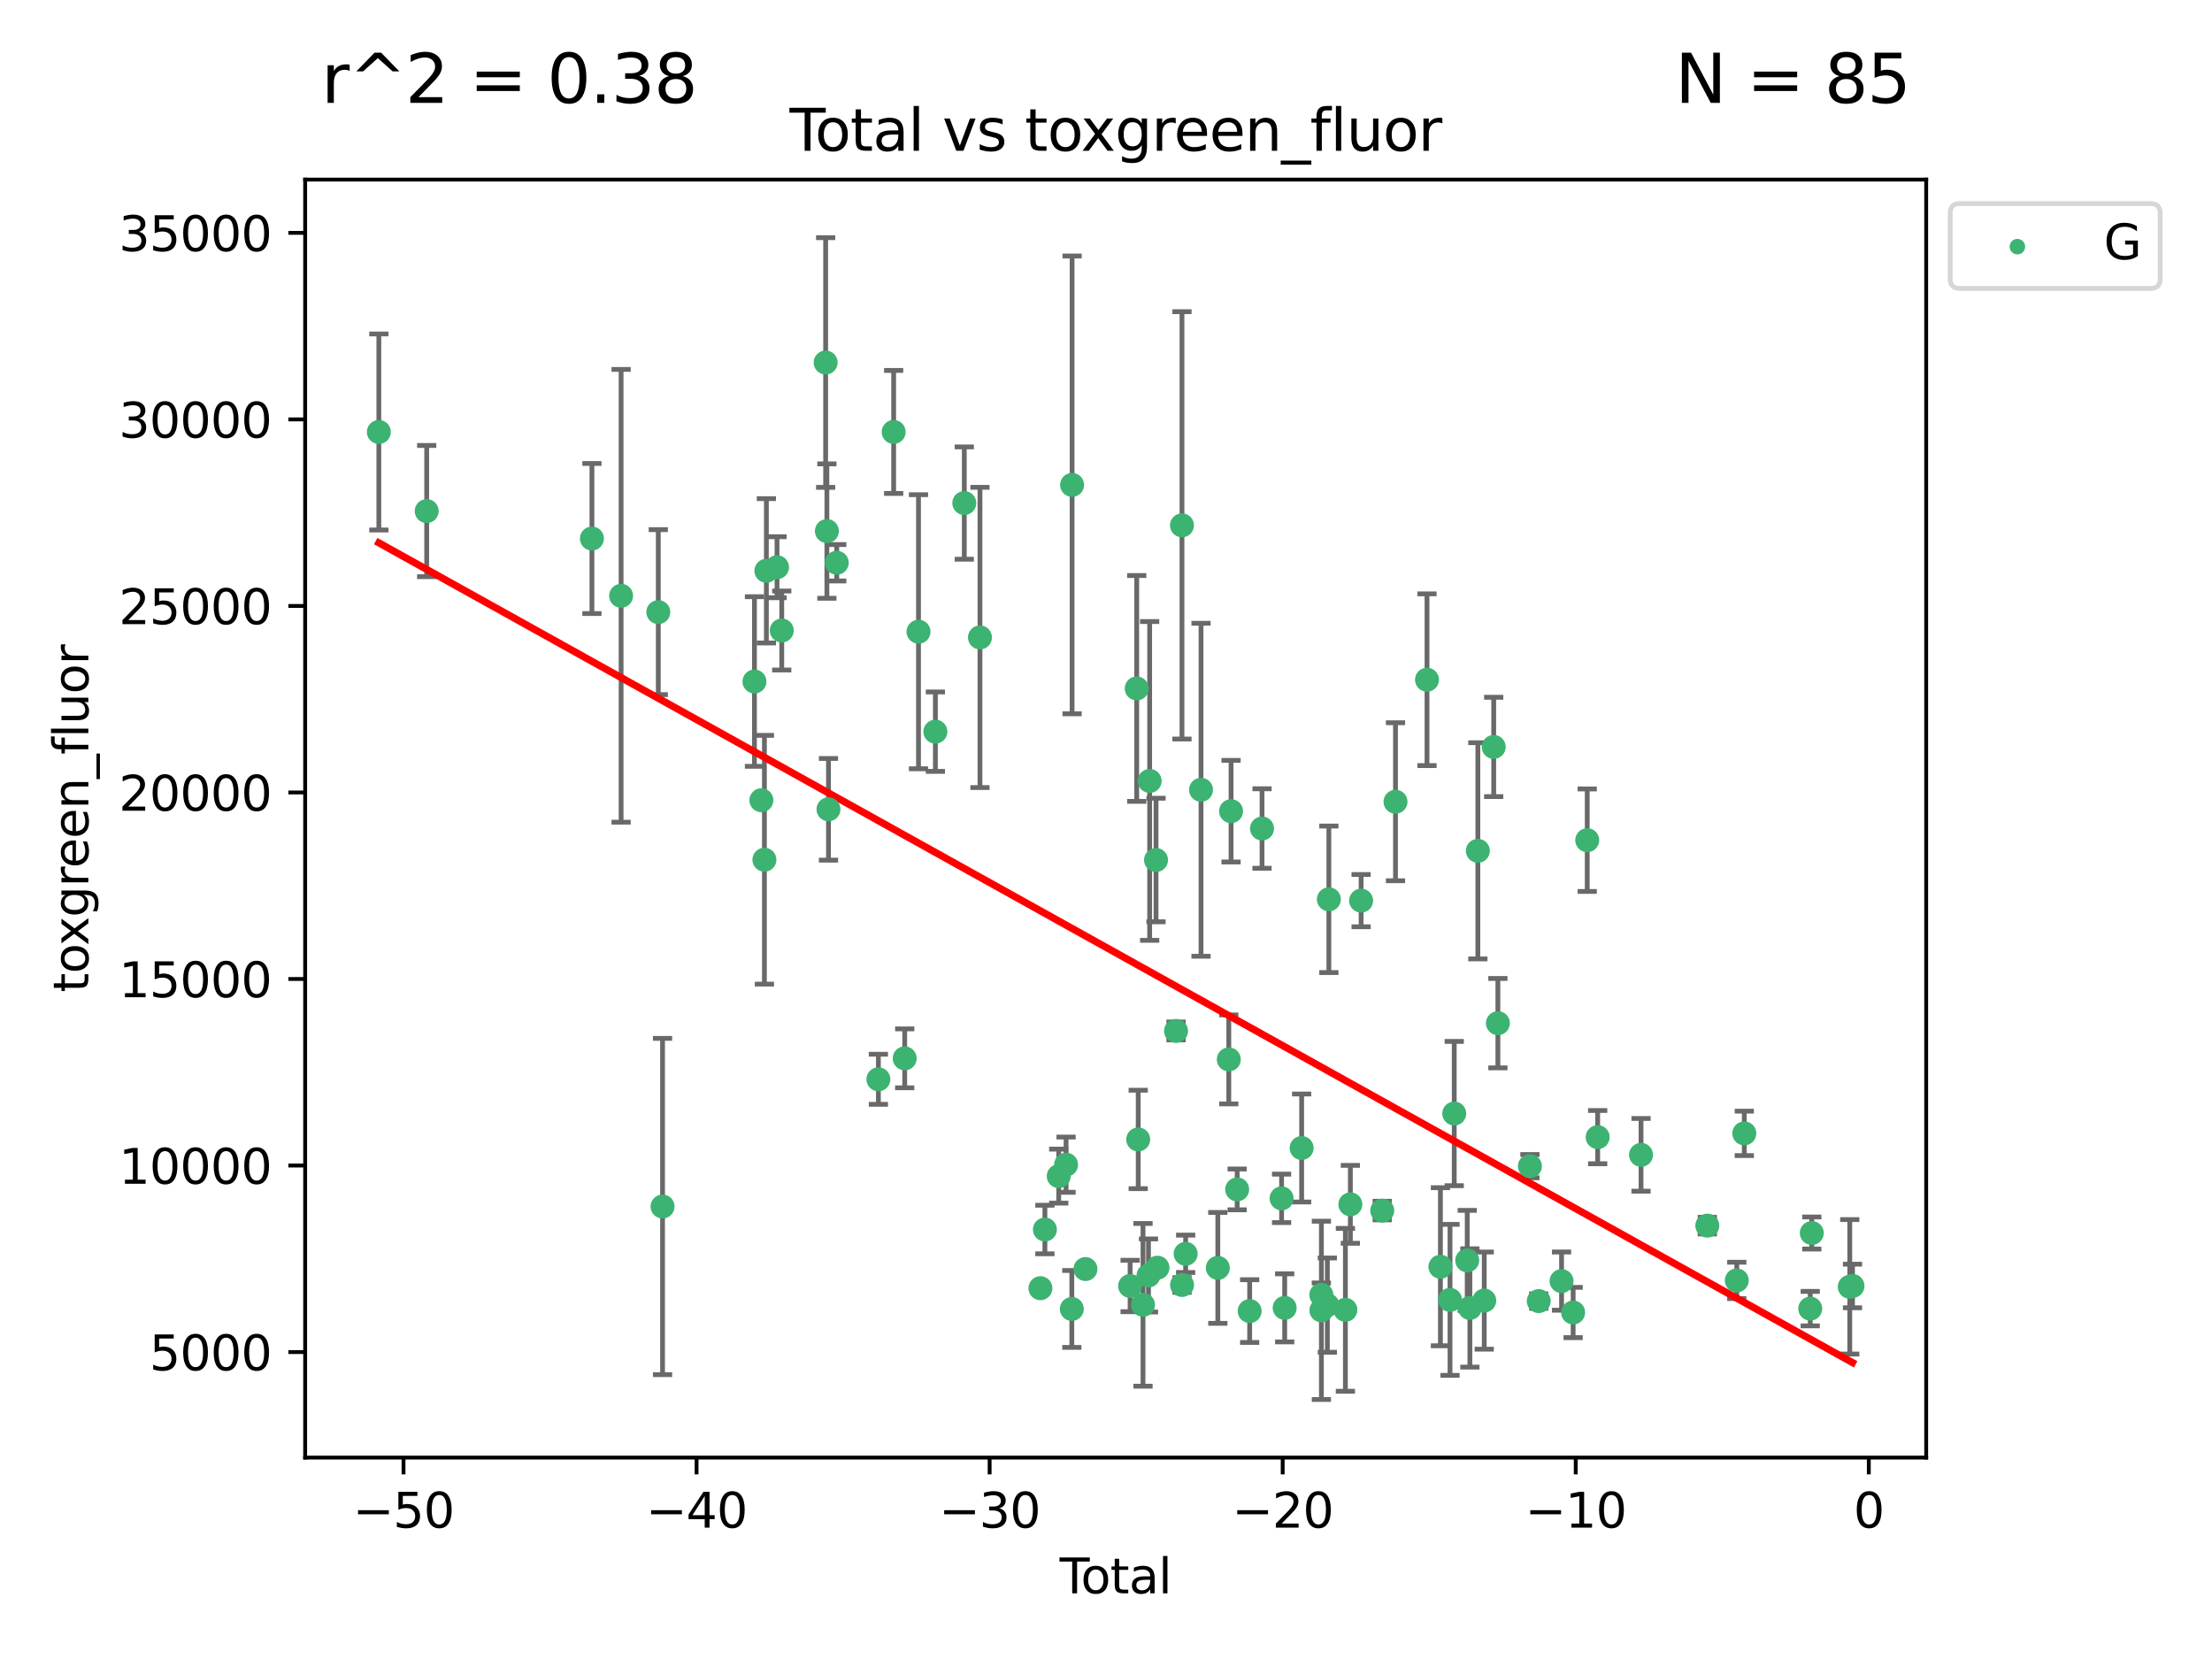 <?xml version="1.0" encoding="utf-8" standalone="no"?>
<!DOCTYPE svg PUBLIC "-//W3C//DTD SVG 1.1//EN"
  "http://www.w3.org/Graphics/SVG/1.1/DTD/svg11.dtd">
<svg xmlns:xlink="http://www.w3.org/1999/xlink" width="460.8pt" height="345.6pt" viewBox="0 0 460.8 345.6" xmlns="http://www.w3.org/2000/svg" version="1.1">
 <defs>
  <style type="text/css">*{stroke-linejoin: round; stroke-linecap: butt}</style>
 </defs>
 <g id="figure_1">
  <g id="patch_1">
   <path d="M 0 345.6 
L 460.8 345.6 
L 460.8 0 
L 0 0 
z
" style="fill: #ffffff"/>
  </g>
  <g id="axes_1">
   <g id="patch_2">
    <path d="M 63.571 303.64 
L 401.26 303.64 
L 401.26 37.411 
L 63.571 37.411 
z
" style="fill: #ffffff"/>
   </g>
   <g id="PathCollection_1">
    <defs>
     <path id="mf04bbb11d4" d="M 0 1.118 
C 0.297 1.118 0.581 1 0.791 0.791 
C 1 0.581 1.118 0.297 1.118 0 
C 1.118 -0.297 1 -0.581 0.791 -0.791 
C 0.581 -1 0.297 -1.118 0 -1.118 
C -0.297 -1.118 -0.581 -1 -0.791 -0.791 
C -1 -0.581 -1.118 -0.297 -1.118 0 
C -1.118 0.297 -1 0.581 -0.791 0.791 
C -0.581 1 -0.297 1.118 0 1.118 
z
" style="stroke: #3cb371"/>
    </defs>
    <g clip-path="url(#p91d9582580)">
     <use xlink:href="#mf04bbb11d4" x="78.921" y="89.99" style="fill: #3cb371; stroke: #3cb371"/>
     <use xlink:href="#mf04bbb11d4" x="88.888" y="106.468" style="fill: #3cb371; stroke: #3cb371"/>
     <use xlink:href="#mf04bbb11d4" x="123.31" y="112.186" style="fill: #3cb371; stroke: #3cb371"/>
     <use xlink:href="#mf04bbb11d4" x="129.387" y="124.117" style="fill: #3cb371; stroke: #3cb371"/>
     <use xlink:href="#mf04bbb11d4" x="137.135" y="127.518" style="fill: #3cb371; stroke: #3cb371"/>
     <use xlink:href="#mf04bbb11d4" x="138.022" y="251.34" style="fill: #3cb371; stroke: #3cb371"/>
     <use xlink:href="#mf04bbb11d4" x="157.169" y="141.972" style="fill: #3cb371; stroke: #3cb371"/>
     <use xlink:href="#mf04bbb11d4" x="158.608" y="166.704" style="fill: #3cb371; stroke: #3cb371"/>
     <use xlink:href="#mf04bbb11d4" x="159.241" y="179.097" style="fill: #3cb371; stroke: #3cb371"/>
     <use xlink:href="#mf04bbb11d4" x="159.649" y="118.908" style="fill: #3cb371; stroke: #3cb371"/>
     <use xlink:href="#mf04bbb11d4" x="161.867" y="118.16" style="fill: #3cb371; stroke: #3cb371"/>
     <use xlink:href="#mf04bbb11d4" x="162.853" y="131.345" style="fill: #3cb371; stroke: #3cb371"/>
     <use xlink:href="#mf04bbb11d4" x="171.997" y="75.52" style="fill: #3cb371; stroke: #3cb371"/>
     <use xlink:href="#mf04bbb11d4" x="172.255" y="110.631" style="fill: #3cb371; stroke: #3cb371"/>
     <use xlink:href="#mf04bbb11d4" x="172.588" y="168.593" style="fill: #3cb371; stroke: #3cb371"/>
     <use xlink:href="#mf04bbb11d4" x="174.309" y="117.232" style="fill: #3cb371; stroke: #3cb371"/>
     <use xlink:href="#mf04bbb11d4" x="182.984" y="224.836" style="fill: #3cb371; stroke: #3cb371"/>
     <use xlink:href="#mf04bbb11d4" x="186.165" y="89.981" style="fill: #3cb371; stroke: #3cb371"/>
     <use xlink:href="#mf04bbb11d4" x="188.466" y="220.473" style="fill: #3cb371; stroke: #3cb371"/>
     <use xlink:href="#mf04bbb11d4" x="191.342" y="131.6" style="fill: #3cb371; stroke: #3cb371"/>
     <use xlink:href="#mf04bbb11d4" x="194.859" y="152.418" style="fill: #3cb371; stroke: #3cb371"/>
     <use xlink:href="#mf04bbb11d4" x="200.88" y="104.795" style="fill: #3cb371; stroke: #3cb371"/>
     <use xlink:href="#mf04bbb11d4" x="204.145" y="132.79" style="fill: #3cb371; stroke: #3cb371"/>
     <use xlink:href="#mf04bbb11d4" x="216.739" y="268.356" style="fill: #3cb371; stroke: #3cb371"/>
     <use xlink:href="#mf04bbb11d4" x="217.671" y="256.132" style="fill: #3cb371; stroke: #3cb371"/>
     <use xlink:href="#mf04bbb11d4" x="220.551" y="245.008" style="fill: #3cb371; stroke: #3cb371"/>
     <use xlink:href="#mf04bbb11d4" x="222.082" y="242.623" style="fill: #3cb371; stroke: #3cb371"/>
     <use xlink:href="#mf04bbb11d4" x="223.279" y="272.681" style="fill: #3cb371; stroke: #3cb371"/>
     <use xlink:href="#mf04bbb11d4" x="223.337" y="101.015" style="fill: #3cb371; stroke: #3cb371"/>
     <use xlink:href="#mf04bbb11d4" x="226.123" y="264.367" style="fill: #3cb371; stroke: #3cb371"/>
     <use xlink:href="#mf04bbb11d4" x="235.423" y="267.892" style="fill: #3cb371; stroke: #3cb371"/>
     <use xlink:href="#mf04bbb11d4" x="236.8" y="143.418" style="fill: #3cb371; stroke: #3cb371"/>
     <use xlink:href="#mf04bbb11d4" x="237.11" y="237.368" style="fill: #3cb371; stroke: #3cb371"/>
     <use xlink:href="#mf04bbb11d4" x="238.11" y="271.82" style="fill: #3cb371; stroke: #3cb371"/>
     <use xlink:href="#mf04bbb11d4" x="239.251" y="265.704" style="fill: #3cb371; stroke: #3cb371"/>
     <use xlink:href="#mf04bbb11d4" x="239.495" y="162.685" style="fill: #3cb371; stroke: #3cb371"/>
     <use xlink:href="#mf04bbb11d4" x="240.821" y="179.155" style="fill: #3cb371; stroke: #3cb371"/>
     <use xlink:href="#mf04bbb11d4" x="241.123" y="264.082" style="fill: #3cb371; stroke: #3cb371"/>
     <use xlink:href="#mf04bbb11d4" x="244.99" y="214.764" style="fill: #3cb371; stroke: #3cb371"/>
     <use xlink:href="#mf04bbb11d4" x="246.226" y="109.438" style="fill: #3cb371; stroke: #3cb371"/>
     <use xlink:href="#mf04bbb11d4" x="246.241" y="267.687" style="fill: #3cb371; stroke: #3cb371"/>
     <use xlink:href="#mf04bbb11d4" x="246.993" y="261.19" style="fill: #3cb371; stroke: #3cb371"/>
     <use xlink:href="#mf04bbb11d4" x="250.195" y="164.527" style="fill: #3cb371; stroke: #3cb371"/>
     <use xlink:href="#mf04bbb11d4" x="253.694" y="264.122" style="fill: #3cb371; stroke: #3cb371"/>
     <use xlink:href="#mf04bbb11d4" x="255.98" y="220.695" style="fill: #3cb371; stroke: #3cb371"/>
     <use xlink:href="#mf04bbb11d4" x="256.452" y="168.983" style="fill: #3cb371; stroke: #3cb371"/>
     <use xlink:href="#mf04bbb11d4" x="257.723" y="247.776" style="fill: #3cb371; stroke: #3cb371"/>
     <use xlink:href="#mf04bbb11d4" x="260.328" y="273.119" style="fill: #3cb371; stroke: #3cb371"/>
     <use xlink:href="#mf04bbb11d4" x="262.903" y="172.596" style="fill: #3cb371; stroke: #3cb371"/>
     <use xlink:href="#mf04bbb11d4" x="266.978" y="249.641" style="fill: #3cb371; stroke: #3cb371"/>
     <use xlink:href="#mf04bbb11d4" x="267.623" y="272.453" style="fill: #3cb371; stroke: #3cb371"/>
     <use xlink:href="#mf04bbb11d4" x="271.156" y="239.15" style="fill: #3cb371; stroke: #3cb371"/>
     <use xlink:href="#mf04bbb11d4" x="275.257" y="269.732" style="fill: #3cb371; stroke: #3cb371"/>
     <use xlink:href="#mf04bbb11d4" x="275.27" y="272.968" style="fill: #3cb371; stroke: #3cb371"/>
     <use xlink:href="#mf04bbb11d4" x="276.512" y="271.88" style="fill: #3cb371; stroke: #3cb371"/>
     <use xlink:href="#mf04bbb11d4" x="276.827" y="187.343" style="fill: #3cb371; stroke: #3cb371"/>
     <use xlink:href="#mf04bbb11d4" x="280.271" y="272.86" style="fill: #3cb371; stroke: #3cb371"/>
     <use xlink:href="#mf04bbb11d4" x="281.303" y="250.886" style="fill: #3cb371; stroke: #3cb371"/>
     <use xlink:href="#mf04bbb11d4" x="283.545" y="187.62" style="fill: #3cb371; stroke: #3cb371"/>
     <use xlink:href="#mf04bbb11d4" x="287.945" y="252.181" style="fill: #3cb371; stroke: #3cb371"/>
     <use xlink:href="#mf04bbb11d4" x="290.709" y="167.018" style="fill: #3cb371; stroke: #3cb371"/>
     <use xlink:href="#mf04bbb11d4" x="297.27" y="141.599" style="fill: #3cb371; stroke: #3cb371"/>
     <use xlink:href="#mf04bbb11d4" x="300.065" y="263.886" style="fill: #3cb371; stroke: #3cb371"/>
     <use xlink:href="#mf04bbb11d4" x="302.065" y="270.787" style="fill: #3cb371; stroke: #3cb371"/>
     <use xlink:href="#mf04bbb11d4" x="302.944" y="231.972" style="fill: #3cb371; stroke: #3cb371"/>
     <use xlink:href="#mf04bbb11d4" x="305.65" y="262.566" style="fill: #3cb371; stroke: #3cb371"/>
     <use xlink:href="#mf04bbb11d4" x="306.201" y="272.467" style="fill: #3cb371; stroke: #3cb371"/>
     <use xlink:href="#mf04bbb11d4" x="307.864" y="177.244" style="fill: #3cb371; stroke: #3cb371"/>
     <use xlink:href="#mf04bbb11d4" x="309.196" y="270.935" style="fill: #3cb371; stroke: #3cb371"/>
     <use xlink:href="#mf04bbb11d4" x="311.166" y="155.599" style="fill: #3cb371; stroke: #3cb371"/>
     <use xlink:href="#mf04bbb11d4" x="312.038" y="213.145" style="fill: #3cb371; stroke: #3cb371"/>
     <use xlink:href="#mf04bbb11d4" x="318.708" y="242.929" style="fill: #3cb371; stroke: #3cb371"/>
     <use xlink:href="#mf04bbb11d4" x="320.548" y="271.04" style="fill: #3cb371; stroke: #3cb371"/>
     <use xlink:href="#mf04bbb11d4" x="325.301" y="266.877" style="fill: #3cb371; stroke: #3cb371"/>
     <use xlink:href="#mf04bbb11d4" x="327.713" y="273.416" style="fill: #3cb371; stroke: #3cb371"/>
     <use xlink:href="#mf04bbb11d4" x="330.648" y="175.029" style="fill: #3cb371; stroke: #3cb371"/>
     <use xlink:href="#mf04bbb11d4" x="332.825" y="236.884" style="fill: #3cb371; stroke: #3cb371"/>
     <use xlink:href="#mf04bbb11d4" x="341.857" y="240.573" style="fill: #3cb371; stroke: #3cb371"/>
     <use xlink:href="#mf04bbb11d4" x="355.667" y="255.319" style="fill: #3cb371; stroke: #3cb371"/>
     <use xlink:href="#mf04bbb11d4" x="361.802" y="266.732" style="fill: #3cb371; stroke: #3cb371"/>
     <use xlink:href="#mf04bbb11d4" x="363.368" y="236.104" style="fill: #3cb371; stroke: #3cb371"/>
     <use xlink:href="#mf04bbb11d4" x="377.105" y="272.61" style="fill: #3cb371; stroke: #3cb371"/>
     <use xlink:href="#mf04bbb11d4" x="377.429" y="256.861" style="fill: #3cb371; stroke: #3cb371"/>
     <use xlink:href="#mf04bbb11d4" x="385.339" y="268.064" style="fill: #3cb371; stroke: #3cb371"/>
     <use xlink:href="#mf04bbb11d4" x="385.911" y="267.89" style="fill: #3cb371; stroke: #3cb371"/>
    </g>
   </g>
   <g id="matplotlib.axis_1">
    <g id="xtick_1">
     <g id="line2d_1">
      <defs>
       <path id="m6c8dc75d11" d="M 0 0 
L 0 3.5 
" style="stroke: #000000; stroke-width: 0.8"/>
      </defs>
      <g>
       <use xlink:href="#m6c8dc75d11" x="84.059" y="303.64" style="stroke: #000000; stroke-width: 0.8"/>
      </g>
     </g>
     <g id="text_1">
      <!-- −50 -->
      <g transform="translate(73.506 318.238)scale(0.1 -0.1)">
       <defs>
        <path id="DejaVuSans-2212" d="M 678 2272 
L 4684 2272 
L 4684 1741 
L 678 1741 
L 678 2272 
z
" transform="scale(0.016)"/>
        <path id="DejaVuSans-35" d="M 691 4666 
L 3169 4666 
L 3169 4134 
L 1269 4134 
L 1269 2991 
Q 1406 3038 1543 3061 
Q 1681 3084 1819 3084 
Q 2600 3084 3056 2656 
Q 3513 2228 3513 1497 
Q 3513 744 3044 326 
Q 2575 -91 1722 -91 
Q 1428 -91 1123 -41 
Q 819 9 494 109 
L 494 744 
Q 775 591 1075 516 
Q 1375 441 1709 441 
Q 2250 441 2565 725 
Q 2881 1009 2881 1497 
Q 2881 1984 2565 2268 
Q 2250 2553 1709 2553 
Q 1456 2553 1204 2497 
Q 953 2441 691 2322 
L 691 4666 
z
" transform="scale(0.016)"/>
        <path id="DejaVuSans-30" d="M 2034 4250 
Q 1547 4250 1301 3770 
Q 1056 3291 1056 2328 
Q 1056 1369 1301 889 
Q 1547 409 2034 409 
Q 2525 409 2770 889 
Q 3016 1369 3016 2328 
Q 3016 3291 2770 3770 
Q 2525 4250 2034 4250 
z
M 2034 4750 
Q 2819 4750 3233 4129 
Q 3647 3509 3647 2328 
Q 3647 1150 3233 529 
Q 2819 -91 2034 -91 
Q 1250 -91 836 529 
Q 422 1150 422 2328 
Q 422 3509 836 4129 
Q 1250 4750 2034 4750 
z
" transform="scale(0.016)"/>
       </defs>
       <use xlink:href="#DejaVuSans-2212"/>
       <use xlink:href="#DejaVuSans-35" x="83.789"/>
       <use xlink:href="#DejaVuSans-30" x="147.412"/>
      </g>
     </g>
    </g>
    <g id="xtick_2">
     <g id="line2d_2">
      <g>
       <use xlink:href="#m6c8dc75d11" x="145.108" y="303.64" style="stroke: #000000; stroke-width: 0.8"/>
      </g>
     </g>
     <g id="text_2">
      <!-- −40 -->
      <g transform="translate(134.555 318.238)scale(0.1 -0.1)">
       <defs>
        <path id="DejaVuSans-34" d="M 2419 4116 
L 825 1625 
L 2419 1625 
L 2419 4116 
z
M 2253 4666 
L 3047 4666 
L 3047 1625 
L 3713 1625 
L 3713 1100 
L 3047 1100 
L 3047 0 
L 2419 0 
L 2419 1100 
L 313 1100 
L 313 1709 
L 2253 4666 
z
" transform="scale(0.016)"/>
       </defs>
       <use xlink:href="#DejaVuSans-2212"/>
       <use xlink:href="#DejaVuSans-34" x="83.789"/>
       <use xlink:href="#DejaVuSans-30" x="147.412"/>
      </g>
     </g>
    </g>
    <g id="xtick_3">
     <g id="line2d_3">
      <g>
       <use xlink:href="#m6c8dc75d11" x="206.157" y="303.64" style="stroke: #000000; stroke-width: 0.8"/>
      </g>
     </g>
     <g id="text_3">
      <!-- −30 -->
      <g transform="translate(195.605 318.238)scale(0.1 -0.1)">
       <defs>
        <path id="DejaVuSans-33" d="M 2597 2516 
Q 3050 2419 3304 2112 
Q 3559 1806 3559 1356 
Q 3559 666 3084 287 
Q 2609 -91 1734 -91 
Q 1441 -91 1130 -33 
Q 819 25 488 141 
L 488 750 
Q 750 597 1062 519 
Q 1375 441 1716 441 
Q 2309 441 2620 675 
Q 2931 909 2931 1356 
Q 2931 1769 2642 2001 
Q 2353 2234 1838 2234 
L 1294 2234 
L 1294 2753 
L 1863 2753 
Q 2328 2753 2575 2939 
Q 2822 3125 2822 3475 
Q 2822 3834 2567 4026 
Q 2313 4219 1838 4219 
Q 1578 4219 1281 4162 
Q 984 4106 628 3988 
L 628 4550 
Q 988 4650 1302 4700 
Q 1616 4750 1894 4750 
Q 2613 4750 3031 4423 
Q 3450 4097 3450 3541 
Q 3450 3153 3228 2886 
Q 3006 2619 2597 2516 
z
" transform="scale(0.016)"/>
       </defs>
       <use xlink:href="#DejaVuSans-2212"/>
       <use xlink:href="#DejaVuSans-33" x="83.789"/>
       <use xlink:href="#DejaVuSans-30" x="147.412"/>
      </g>
     </g>
    </g>
    <g id="xtick_4">
     <g id="line2d_4">
      <g>
       <use xlink:href="#m6c8dc75d11" x="267.206" y="303.64" style="stroke: #000000; stroke-width: 0.8"/>
      </g>
     </g>
     <g id="text_4">
      <!-- −20 -->
      <g transform="translate(256.654 318.238)scale(0.1 -0.1)">
       <defs>
        <path id="DejaVuSans-32" d="M 1228 531 
L 3431 531 
L 3431 0 
L 469 0 
L 469 531 
Q 828 903 1448 1529 
Q 2069 2156 2228 2338 
Q 2531 2678 2651 2914 
Q 2772 3150 2772 3378 
Q 2772 3750 2511 3984 
Q 2250 4219 1831 4219 
Q 1534 4219 1204 4116 
Q 875 4013 500 3803 
L 500 4441 
Q 881 4594 1212 4672 
Q 1544 4750 1819 4750 
Q 2544 4750 2975 4387 
Q 3406 4025 3406 3419 
Q 3406 3131 3298 2873 
Q 3191 2616 2906 2266 
Q 2828 2175 2409 1742 
Q 1991 1309 1228 531 
z
" transform="scale(0.016)"/>
       </defs>
       <use xlink:href="#DejaVuSans-2212"/>
       <use xlink:href="#DejaVuSans-32" x="83.789"/>
       <use xlink:href="#DejaVuSans-30" x="147.412"/>
      </g>
     </g>
    </g>
    <g id="xtick_5">
     <g id="line2d_5">
      <g>
       <use xlink:href="#m6c8dc75d11" x="328.255" y="303.64" style="stroke: #000000; stroke-width: 0.8"/>
      </g>
     </g>
     <g id="text_5">
      <!-- −10 -->
      <g transform="translate(317.703 318.238)scale(0.1 -0.1)">
       <defs>
        <path id="DejaVuSans-31" d="M 794 531 
L 1825 531 
L 1825 4091 
L 703 3866 
L 703 4441 
L 1819 4666 
L 2450 4666 
L 2450 531 
L 3481 531 
L 3481 0 
L 794 0 
L 794 531 
z
" transform="scale(0.016)"/>
       </defs>
       <use xlink:href="#DejaVuSans-2212"/>
       <use xlink:href="#DejaVuSans-31" x="83.789"/>
       <use xlink:href="#DejaVuSans-30" x="147.412"/>
      </g>
     </g>
    </g>
    <g id="xtick_6">
     <g id="line2d_6">
      <g>
       <use xlink:href="#m6c8dc75d11" x="389.305" y="303.64" style="stroke: #000000; stroke-width: 0.8"/>
      </g>
     </g>
     <g id="text_6">
      <!-- 0 -->
      <g transform="translate(386.123 318.238)scale(0.1 -0.1)">
       <use xlink:href="#DejaVuSans-30"/>
      </g>
     </g>
    </g>
    <g id="text_7">
     <!-- Total -->
     <g transform="translate(220.739 331.917)scale(0.1 -0.1)">
      <defs>
       <path id="DejaVuSans-54" d="M -19 4666 
L 3928 4666 
L 3928 4134 
L 2272 4134 
L 2272 0 
L 1638 0 
L 1638 4134 
L -19 4134 
L -19 4666 
z
" transform="scale(0.016)"/>
       <path id="DejaVuSans-6f" d="M 1959 3097 
Q 1497 3097 1228 2736 
Q 959 2375 959 1747 
Q 959 1119 1226 758 
Q 1494 397 1959 397 
Q 2419 397 2687 759 
Q 2956 1122 2956 1747 
Q 2956 2369 2687 2733 
Q 2419 3097 1959 3097 
z
M 1959 3584 
Q 2709 3584 3137 3096 
Q 3566 2609 3566 1747 
Q 3566 888 3137 398 
Q 2709 -91 1959 -91 
Q 1206 -91 779 398 
Q 353 888 353 1747 
Q 353 2609 779 3096 
Q 1206 3584 1959 3584 
z
" transform="scale(0.016)"/>
       <path id="DejaVuSans-74" d="M 1172 4494 
L 1172 3500 
L 2356 3500 
L 2356 3053 
L 1172 3053 
L 1172 1153 
Q 1172 725 1289 603 
Q 1406 481 1766 481 
L 2356 481 
L 2356 0 
L 1766 0 
Q 1100 0 847 248 
Q 594 497 594 1153 
L 594 3053 
L 172 3053 
L 172 3500 
L 594 3500 
L 594 4494 
L 1172 4494 
z
" transform="scale(0.016)"/>
       <path id="DejaVuSans-61" d="M 2194 1759 
Q 1497 1759 1228 1600 
Q 959 1441 959 1056 
Q 959 750 1161 570 
Q 1363 391 1709 391 
Q 2188 391 2477 730 
Q 2766 1069 2766 1631 
L 2766 1759 
L 2194 1759 
z
M 3341 1997 
L 3341 0 
L 2766 0 
L 2766 531 
Q 2569 213 2275 61 
Q 1981 -91 1556 -91 
Q 1019 -91 701 211 
Q 384 513 384 1019 
Q 384 1609 779 1909 
Q 1175 2209 1959 2209 
L 2766 2209 
L 2766 2266 
Q 2766 2663 2505 2880 
Q 2244 3097 1772 3097 
Q 1472 3097 1187 3025 
Q 903 2953 641 2809 
L 641 3341 
Q 956 3463 1253 3523 
Q 1550 3584 1831 3584 
Q 2591 3584 2966 3190 
Q 3341 2797 3341 1997 
z
" transform="scale(0.016)"/>
       <path id="DejaVuSans-6c" d="M 603 4863 
L 1178 4863 
L 1178 0 
L 603 0 
L 603 4863 
z
" transform="scale(0.016)"/>
      </defs>
      <use xlink:href="#DejaVuSans-54"/>
      <use xlink:href="#DejaVuSans-6f" x="44.084"/>
      <use xlink:href="#DejaVuSans-74" x="105.266"/>
      <use xlink:href="#DejaVuSans-61" x="144.475"/>
      <use xlink:href="#DejaVuSans-6c" x="205.754"/>
     </g>
    </g>
   </g>
   <g id="matplotlib.axis_2">
    <g id="ytick_1">
     <g id="line2d_7">
      <defs>
       <path id="m8667297dff" d="M 0 0 
L -3.5 0 
" style="stroke: #000000; stroke-width: 0.8"/>
      </defs>
      <g>
       <use xlink:href="#m8667297dff" x="63.571" y="281.657" style="stroke: #000000; stroke-width: 0.8"/>
      </g>
     </g>
     <g id="text_8">
      <!-- 5000 -->
      <g transform="translate(31.121 285.456)scale(0.1 -0.1)">
       <use xlink:href="#DejaVuSans-35"/>
       <use xlink:href="#DejaVuSans-30" x="63.623"/>
       <use xlink:href="#DejaVuSans-30" x="127.246"/>
       <use xlink:href="#DejaVuSans-30" x="190.869"/>
      </g>
     </g>
    </g>
    <g id="ytick_2">
     <g id="line2d_8">
      <g>
       <use xlink:href="#m8667297dff" x="63.571" y="242.799" style="stroke: #000000; stroke-width: 0.8"/>
      </g>
     </g>
     <g id="text_9">
      <!-- 10000 -->
      <g transform="translate(24.759 246.598)scale(0.1 -0.1)">
       <use xlink:href="#DejaVuSans-31"/>
       <use xlink:href="#DejaVuSans-30" x="63.623"/>
       <use xlink:href="#DejaVuSans-30" x="127.246"/>
       <use xlink:href="#DejaVuSans-30" x="190.869"/>
       <use xlink:href="#DejaVuSans-30" x="254.492"/>
      </g>
     </g>
    </g>
    <g id="ytick_3">
     <g id="line2d_9">
      <g>
       <use xlink:href="#m8667297dff" x="63.571" y="203.941" style="stroke: #000000; stroke-width: 0.8"/>
      </g>
     </g>
     <g id="text_10">
      <!-- 15000 -->
      <g transform="translate(24.759 207.74)scale(0.1 -0.1)">
       <use xlink:href="#DejaVuSans-31"/>
       <use xlink:href="#DejaVuSans-35" x="63.623"/>
       <use xlink:href="#DejaVuSans-30" x="127.246"/>
       <use xlink:href="#DejaVuSans-30" x="190.869"/>
       <use xlink:href="#DejaVuSans-30" x="254.492"/>
      </g>
     </g>
    </g>
    <g id="ytick_4">
     <g id="line2d_10">
      <g>
       <use xlink:href="#m8667297dff" x="63.571" y="165.083" style="stroke: #000000; stroke-width: 0.8"/>
      </g>
     </g>
     <g id="text_11">
      <!-- 20000 -->
      <g transform="translate(24.759 168.882)scale(0.1 -0.1)">
       <use xlink:href="#DejaVuSans-32"/>
       <use xlink:href="#DejaVuSans-30" x="63.623"/>
       <use xlink:href="#DejaVuSans-30" x="127.246"/>
       <use xlink:href="#DejaVuSans-30" x="190.869"/>
       <use xlink:href="#DejaVuSans-30" x="254.492"/>
      </g>
     </g>
    </g>
    <g id="ytick_5">
     <g id="line2d_11">
      <g>
       <use xlink:href="#m8667297dff" x="63.571" y="126.225" style="stroke: #000000; stroke-width: 0.8"/>
      </g>
     </g>
     <g id="text_12">
      <!-- 25000 -->
      <g transform="translate(24.759 130.024)scale(0.1 -0.1)">
       <use xlink:href="#DejaVuSans-32"/>
       <use xlink:href="#DejaVuSans-35" x="63.623"/>
       <use xlink:href="#DejaVuSans-30" x="127.246"/>
       <use xlink:href="#DejaVuSans-30" x="190.869"/>
       <use xlink:href="#DejaVuSans-30" x="254.492"/>
      </g>
     </g>
    </g>
    <g id="ytick_6">
     <g id="line2d_12">
      <g>
       <use xlink:href="#m8667297dff" x="63.571" y="87.367" style="stroke: #000000; stroke-width: 0.8"/>
      </g>
     </g>
     <g id="text_13">
      <!-- 30000 -->
      <g transform="translate(24.759 91.166)scale(0.1 -0.1)">
       <use xlink:href="#DejaVuSans-33"/>
       <use xlink:href="#DejaVuSans-30" x="63.623"/>
       <use xlink:href="#DejaVuSans-30" x="127.246"/>
       <use xlink:href="#DejaVuSans-30" x="190.869"/>
       <use xlink:href="#DejaVuSans-30" x="254.492"/>
      </g>
     </g>
    </g>
    <g id="ytick_7">
     <g id="line2d_13">
      <g>
       <use xlink:href="#m8667297dff" x="63.571" y="48.509" style="stroke: #000000; stroke-width: 0.8"/>
      </g>
     </g>
     <g id="text_14">
      <!-- 35000 -->
      <g transform="translate(24.759 52.308)scale(0.1 -0.1)">
       <use xlink:href="#DejaVuSans-33"/>
       <use xlink:href="#DejaVuSans-35" x="63.623"/>
       <use xlink:href="#DejaVuSans-30" x="127.246"/>
       <use xlink:href="#DejaVuSans-30" x="190.869"/>
       <use xlink:href="#DejaVuSans-30" x="254.492"/>
      </g>
     </g>
    </g>
    <g id="text_15">
     <!-- toxgreen_fluor -->
     <g transform="translate(18.401 206.72)rotate(-90)scale(0.1 -0.1)">
      <defs>
       <path id="DejaVuSans-78" d="M 3513 3500 
L 2247 1797 
L 3578 0 
L 2900 0 
L 1881 1375 
L 863 0 
L 184 0 
L 1544 1831 
L 300 3500 
L 978 3500 
L 1906 2253 
L 2834 3500 
L 3513 3500 
z
" transform="scale(0.016)"/>
       <path id="DejaVuSans-67" d="M 2906 1791 
Q 2906 2416 2648 2759 
Q 2391 3103 1925 3103 
Q 1463 3103 1205 2759 
Q 947 2416 947 1791 
Q 947 1169 1205 825 
Q 1463 481 1925 481 
Q 2391 481 2648 825 
Q 2906 1169 2906 1791 
z
M 3481 434 
Q 3481 -459 3084 -895 
Q 2688 -1331 1869 -1331 
Q 1566 -1331 1297 -1286 
Q 1028 -1241 775 -1147 
L 775 -588 
Q 1028 -725 1275 -790 
Q 1522 -856 1778 -856 
Q 2344 -856 2625 -561 
Q 2906 -266 2906 331 
L 2906 616 
Q 2728 306 2450 153 
Q 2172 0 1784 0 
Q 1141 0 747 490 
Q 353 981 353 1791 
Q 353 2603 747 3093 
Q 1141 3584 1784 3584 
Q 2172 3584 2450 3431 
Q 2728 3278 2906 2969 
L 2906 3500 
L 3481 3500 
L 3481 434 
z
" transform="scale(0.016)"/>
       <path id="DejaVuSans-72" d="M 2631 2963 
Q 2534 3019 2420 3045 
Q 2306 3072 2169 3072 
Q 1681 3072 1420 2755 
Q 1159 2438 1159 1844 
L 1159 0 
L 581 0 
L 581 3500 
L 1159 3500 
L 1159 2956 
Q 1341 3275 1631 3429 
Q 1922 3584 2338 3584 
Q 2397 3584 2469 3576 
Q 2541 3569 2628 3553 
L 2631 2963 
z
" transform="scale(0.016)"/>
       <path id="DejaVuSans-65" d="M 3597 1894 
L 3597 1613 
L 953 1613 
Q 991 1019 1311 708 
Q 1631 397 2203 397 
Q 2534 397 2845 478 
Q 3156 559 3463 722 
L 3463 178 
Q 3153 47 2828 -22 
Q 2503 -91 2169 -91 
Q 1331 -91 842 396 
Q 353 884 353 1716 
Q 353 2575 817 3079 
Q 1281 3584 2069 3584 
Q 2775 3584 3186 3129 
Q 3597 2675 3597 1894 
z
M 3022 2063 
Q 3016 2534 2758 2815 
Q 2500 3097 2075 3097 
Q 1594 3097 1305 2825 
Q 1016 2553 972 2059 
L 3022 2063 
z
" transform="scale(0.016)"/>
       <path id="DejaVuSans-6e" d="M 3513 2113 
L 3513 0 
L 2938 0 
L 2938 2094 
Q 2938 2591 2744 2837 
Q 2550 3084 2163 3084 
Q 1697 3084 1428 2787 
Q 1159 2491 1159 1978 
L 1159 0 
L 581 0 
L 581 3500 
L 1159 3500 
L 1159 2956 
Q 1366 3272 1645 3428 
Q 1925 3584 2291 3584 
Q 2894 3584 3203 3211 
Q 3513 2838 3513 2113 
z
" transform="scale(0.016)"/>
       <path id="DejaVuSans-5f" d="M 3263 -1063 
L 3263 -1509 
L -63 -1509 
L -63 -1063 
L 3263 -1063 
z
" transform="scale(0.016)"/>
       <path id="DejaVuSans-66" d="M 2375 4863 
L 2375 4384 
L 1825 4384 
Q 1516 4384 1395 4259 
Q 1275 4134 1275 3809 
L 1275 3500 
L 2222 3500 
L 2222 3053 
L 1275 3053 
L 1275 0 
L 697 0 
L 697 3053 
L 147 3053 
L 147 3500 
L 697 3500 
L 697 3744 
Q 697 4328 969 4595 
Q 1241 4863 1831 4863 
L 2375 4863 
z
" transform="scale(0.016)"/>
       <path id="DejaVuSans-75" d="M 544 1381 
L 544 3500 
L 1119 3500 
L 1119 1403 
Q 1119 906 1312 657 
Q 1506 409 1894 409 
Q 2359 409 2629 706 
Q 2900 1003 2900 1516 
L 2900 3500 
L 3475 3500 
L 3475 0 
L 2900 0 
L 2900 538 
Q 2691 219 2414 64 
Q 2138 -91 1772 -91 
Q 1169 -91 856 284 
Q 544 659 544 1381 
z
M 1991 3584 
L 1991 3584 
z
" transform="scale(0.016)"/>
      </defs>
      <use xlink:href="#DejaVuSans-74"/>
      <use xlink:href="#DejaVuSans-6f" x="39.209"/>
      <use xlink:href="#DejaVuSans-78" x="97.266"/>
      <use xlink:href="#DejaVuSans-67" x="156.445"/>
      <use xlink:href="#DejaVuSans-72" x="219.922"/>
      <use xlink:href="#DejaVuSans-65" x="258.785"/>
      <use xlink:href="#DejaVuSans-65" x="320.309"/>
      <use xlink:href="#DejaVuSans-6e" x="381.832"/>
      <use xlink:href="#DejaVuSans-5f" x="445.211"/>
      <use xlink:href="#DejaVuSans-66" x="495.211"/>
      <use xlink:href="#DejaVuSans-6c" x="530.416"/>
      <use xlink:href="#DejaVuSans-75" x="558.199"/>
      <use xlink:href="#DejaVuSans-6f" x="621.578"/>
      <use xlink:href="#DejaVuSans-72" x="682.76"/>
     </g>
    </g>
   </g>
   <g id="LineCollection_1">
    <path d="M 78.921 110.407 
L 78.921 69.572 
" clip-path="url(#p91d9582580)" style="fill: none; stroke: #696969"/>
    <path d="M 88.888 120.136 
L 88.888 92.8 
" clip-path="url(#p91d9582580)" style="fill: none; stroke: #696969"/>
    <path d="M 123.31 127.817 
L 123.31 96.554 
" clip-path="url(#p91d9582580)" style="fill: none; stroke: #696969"/>
    <path d="M 129.387 171.278 
L 129.387 76.956 
" clip-path="url(#p91d9582580)" style="fill: none; stroke: #696969"/>
    <path d="M 137.135 144.705 
L 137.135 110.332 
" clip-path="url(#p91d9582580)" style="fill: none; stroke: #696969"/>
    <path d="M 138.022 286.367 
L 138.022 216.314 
" clip-path="url(#p91d9582580)" style="fill: none; stroke: #696969"/>
    <path d="M 157.169 159.64 
L 157.169 124.304 
" clip-path="url(#p91d9582580)" style="fill: none; stroke: #696969"/>
    <path d="M 158.608 167.235 
L 158.608 166.173 
" clip-path="url(#p91d9582580)" style="fill: none; stroke: #696969"/>
    <path d="M 159.241 205.005 
L 159.241 153.19 
" clip-path="url(#p91d9582580)" style="fill: none; stroke: #696969"/>
    <path d="M 159.649 133.942 
L 159.649 103.873 
" clip-path="url(#p91d9582580)" style="fill: none; stroke: #696969"/>
    <path d="M 161.867 124.514 
L 161.867 111.807 
" clip-path="url(#p91d9582580)" style="fill: none; stroke: #696969"/>
    <path d="M 162.853 139.572 
L 162.853 123.118 
" clip-path="url(#p91d9582580)" style="fill: none; stroke: #696969"/>
    <path d="M 171.997 101.527 
L 171.997 49.513 
" clip-path="url(#p91d9582580)" style="fill: none; stroke: #696969"/>
    <path d="M 172.255 124.627 
L 172.255 96.635 
" clip-path="url(#p91d9582580)" style="fill: none; stroke: #696969"/>
    <path d="M 172.588 179.182 
L 172.588 158.003 
" clip-path="url(#p91d9582580)" style="fill: none; stroke: #696969"/>
    <path d="M 174.309 121.023 
L 174.309 113.442 
" clip-path="url(#p91d9582580)" style="fill: none; stroke: #696969"/>
    <path d="M 182.984 230.054 
L 182.984 219.619 
" clip-path="url(#p91d9582580)" style="fill: none; stroke: #696969"/>
    <path d="M 186.165 102.796 
L 186.165 77.167 
" clip-path="url(#p91d9582580)" style="fill: none; stroke: #696969"/>
    <path d="M 188.466 226.611 
L 188.466 214.336 
" clip-path="url(#p91d9582580)" style="fill: none; stroke: #696969"/>
    <path d="M 191.342 160.149 
L 191.342 103.05 
" clip-path="url(#p91d9582580)" style="fill: none; stroke: #696969"/>
    <path d="M 194.859 160.688 
L 194.859 144.148 
" clip-path="url(#p91d9582580)" style="fill: none; stroke: #696969"/>
    <path d="M 200.88 116.494 
L 200.88 93.097 
" clip-path="url(#p91d9582580)" style="fill: none; stroke: #696969"/>
    <path d="M 204.145 164.062 
L 204.145 101.519 
" clip-path="url(#p91d9582580)" style="fill: none; stroke: #696969"/>
    <path d="M 216.739 269.323 
L 216.739 267.389 
" clip-path="url(#p91d9582580)" style="fill: none; stroke: #696969"/>
    <path d="M 217.671 261.188 
L 217.671 251.076 
" clip-path="url(#p91d9582580)" style="fill: none; stroke: #696969"/>
    <path d="M 220.551 250.632 
L 220.551 239.384 
" clip-path="url(#p91d9582580)" style="fill: none; stroke: #696969"/>
    <path d="M 222.082 248.377 
L 222.082 236.869 
" clip-path="url(#p91d9582580)" style="fill: none; stroke: #696969"/>
    <path d="M 223.279 280.693 
L 223.279 264.668 
" clip-path="url(#p91d9582580)" style="fill: none; stroke: #696969"/>
    <path d="M 223.337 148.699 
L 223.337 53.331 
" clip-path="url(#p91d9582580)" style="fill: none; stroke: #696969"/>
    <path d="M 226.123 264.903 
L 226.123 263.831 
" clip-path="url(#p91d9582580)" style="fill: none; stroke: #696969"/>
    <path d="M 235.423 273.248 
L 235.423 262.537 
" clip-path="url(#p91d9582580)" style="fill: none; stroke: #696969"/>
    <path d="M 236.8 166.941 
L 236.8 119.894 
" clip-path="url(#p91d9582580)" style="fill: none; stroke: #696969"/>
    <path d="M 237.11 247.622 
L 237.11 227.115 
" clip-path="url(#p91d9582580)" style="fill: none; stroke: #696969"/>
    <path d="M 238.11 288.768 
L 238.11 254.873 
" clip-path="url(#p91d9582580)" style="fill: none; stroke: #696969"/>
    <path d="M 239.251 273.317 
L 239.251 258.09 
" clip-path="url(#p91d9582580)" style="fill: none; stroke: #696969"/>
    <path d="M 239.495 195.892 
L 239.495 129.479 
" clip-path="url(#p91d9582580)" style="fill: none; stroke: #696969"/>
    <path d="M 240.821 192.023 
L 240.821 166.287 
" clip-path="url(#p91d9582580)" style="fill: none; stroke: #696969"/>
    <path d="M 241.123 264.796 
L 241.123 263.368 
" clip-path="url(#p91d9582580)" style="fill: none; stroke: #696969"/>
    <path d="M 244.99 216.628 
L 244.99 212.899 
" clip-path="url(#p91d9582580)" style="fill: none; stroke: #696969"/>
    <path d="M 246.226 153.947 
L 246.226 64.929 
" clip-path="url(#p91d9582580)" style="fill: none; stroke: #696969"/>
    <path d="M 246.241 269.22 
L 246.241 266.155 
" clip-path="url(#p91d9582580)" style="fill: none; stroke: #696969"/>
    <path d="M 246.993 265.082 
L 246.993 257.299 
" clip-path="url(#p91d9582580)" style="fill: none; stroke: #696969"/>
    <path d="M 250.195 199.209 
L 250.195 129.844 
" clip-path="url(#p91d9582580)" style="fill: none; stroke: #696969"/>
    <path d="M 253.694 275.672 
L 253.694 252.572 
" clip-path="url(#p91d9582580)" style="fill: none; stroke: #696969"/>
    <path d="M 255.98 229.964 
L 255.98 211.426 
" clip-path="url(#p91d9582580)" style="fill: none; stroke: #696969"/>
    <path d="M 256.452 179.564 
L 256.452 158.402 
" clip-path="url(#p91d9582580)" style="fill: none; stroke: #696969"/>
    <path d="M 257.723 252.026 
L 257.723 243.525 
" clip-path="url(#p91d9582580)" style="fill: none; stroke: #696969"/>
    <path d="M 260.328 279.652 
L 260.328 266.587 
" clip-path="url(#p91d9582580)" style="fill: none; stroke: #696969"/>
    <path d="M 262.903 180.877 
L 262.903 164.314 
" clip-path="url(#p91d9582580)" style="fill: none; stroke: #696969"/>
    <path d="M 266.978 254.688 
L 266.978 244.593 
" clip-path="url(#p91d9582580)" style="fill: none; stroke: #696969"/>
    <path d="M 267.623 279.548 
L 267.623 265.359 
" clip-path="url(#p91d9582580)" style="fill: none; stroke: #696969"/>
    <path d="M 271.156 250.4 
L 271.156 227.899 
" clip-path="url(#p91d9582580)" style="fill: none; stroke: #696969"/>
    <path d="M 275.257 272.211 
L 275.257 267.254 
" clip-path="url(#p91d9582580)" style="fill: none; stroke: #696969"/>
    <path d="M 275.27 291.539 
L 275.27 254.398 
" clip-path="url(#p91d9582580)" style="fill: none; stroke: #696969"/>
    <path d="M 276.512 281.699 
L 276.512 262.061 
" clip-path="url(#p91d9582580)" style="fill: none; stroke: #696969"/>
    <path d="M 276.827 202.606 
L 276.827 172.081 
" clip-path="url(#p91d9582580)" style="fill: none; stroke: #696969"/>
    <path d="M 280.271 289.823 
L 280.271 255.897 
" clip-path="url(#p91d9582580)" style="fill: none; stroke: #696969"/>
    <path d="M 281.303 259.002 
L 281.303 242.771 
" clip-path="url(#p91d9582580)" style="fill: none; stroke: #696969"/>
    <path d="M 283.545 193.064 
L 283.545 182.177 
" clip-path="url(#p91d9582580)" style="fill: none; stroke: #696969"/>
    <path d="M 287.945 254.117 
L 287.945 250.246 
" clip-path="url(#p91d9582580)" style="fill: none; stroke: #696969"/>
    <path d="M 290.709 183.48 
L 290.709 150.557 
" clip-path="url(#p91d9582580)" style="fill: none; stroke: #696969"/>
    <path d="M 297.27 159.486 
L 297.27 123.712 
" clip-path="url(#p91d9582580)" style="fill: none; stroke: #696969"/>
    <path d="M 300.065 280.352 
L 300.065 247.42 
" clip-path="url(#p91d9582580)" style="fill: none; stroke: #696969"/>
    <path d="M 302.065 286.514 
L 302.065 255.059 
" clip-path="url(#p91d9582580)" style="fill: none; stroke: #696969"/>
    <path d="M 302.944 247 
L 302.944 216.944 
" clip-path="url(#p91d9582580)" style="fill: none; stroke: #696969"/>
    <path d="M 305.65 272.984 
L 305.65 252.147 
" clip-path="url(#p91d9582580)" style="fill: none; stroke: #696969"/>
    <path d="M 306.201 284.792 
L 306.201 260.142 
" clip-path="url(#p91d9582580)" style="fill: none; stroke: #696969"/>
    <path d="M 307.864 199.763 
L 307.864 154.726 
" clip-path="url(#p91d9582580)" style="fill: none; stroke: #696969"/>
    <path d="M 309.196 281.055 
L 309.196 260.815 
" clip-path="url(#p91d9582580)" style="fill: none; stroke: #696969"/>
    <path d="M 311.166 165.94 
L 311.166 145.257 
" clip-path="url(#p91d9582580)" style="fill: none; stroke: #696969"/>
    <path d="M 312.038 222.458 
L 312.038 203.832 
" clip-path="url(#p91d9582580)" style="fill: none; stroke: #696969"/>
    <path d="M 318.708 245.355 
L 318.708 240.503 
" clip-path="url(#p91d9582580)" style="fill: none; stroke: #696969"/>
    <path d="M 320.548 272.55 
L 320.548 269.529 
" clip-path="url(#p91d9582580)" style="fill: none; stroke: #696969"/>
    <path d="M 325.301 272.942 
L 325.301 260.812 
" clip-path="url(#p91d9582580)" style="fill: none; stroke: #696969"/>
    <path d="M 327.713 278.656 
L 327.713 268.177 
" clip-path="url(#p91d9582580)" style="fill: none; stroke: #696969"/>
    <path d="M 330.648 185.704 
L 330.648 164.354 
" clip-path="url(#p91d9582580)" style="fill: none; stroke: #696969"/>
    <path d="M 332.825 242.431 
L 332.825 231.337 
" clip-path="url(#p91d9582580)" style="fill: none; stroke: #696969"/>
    <path d="M 341.857 248.143 
L 341.857 233.003 
" clip-path="url(#p91d9582580)" style="fill: none; stroke: #696969"/>
    <path d="M 355.667 257.055 
L 355.667 253.582 
" clip-path="url(#p91d9582580)" style="fill: none; stroke: #696969"/>
    <path d="M 361.802 270.522 
L 361.802 262.943 
" clip-path="url(#p91d9582580)" style="fill: none; stroke: #696969"/>
    <path d="M 363.368 240.732 
L 363.368 231.476 
" clip-path="url(#p91d9582580)" style="fill: none; stroke: #696969"/>
    <path d="M 377.105 276.2 
L 377.105 269.021 
" clip-path="url(#p91d9582580)" style="fill: none; stroke: #696969"/>
    <path d="M 377.429 260.199 
L 377.429 253.522 
" clip-path="url(#p91d9582580)" style="fill: none; stroke: #696969"/>
    <path d="M 385.339 282.071 
L 385.339 254.057 
" clip-path="url(#p91d9582580)" style="fill: none; stroke: #696969"/>
    <path d="M 385.911 272.43 
L 385.911 263.35 
" clip-path="url(#p91d9582580)" style="fill: none; stroke: #696969"/>
   </g>
   <g id="line2d_14">
    <defs>
     <path id="m317905351a" d="M 2 0 
L -2 -0 
" style="stroke: #696969"/>
    </defs>
    <g clip-path="url(#p91d9582580)">
     <use xlink:href="#m317905351a" x="78.921" y="110.407" style="fill: #696969; stroke: #696969"/>
     <use xlink:href="#m317905351a" x="88.888" y="120.136" style="fill: #696969; stroke: #696969"/>
     <use xlink:href="#m317905351a" x="123.31" y="127.817" style="fill: #696969; stroke: #696969"/>
     <use xlink:href="#m317905351a" x="129.387" y="171.278" style="fill: #696969; stroke: #696969"/>
     <use xlink:href="#m317905351a" x="137.135" y="144.705" style="fill: #696969; stroke: #696969"/>
     <use xlink:href="#m317905351a" x="138.022" y="286.367" style="fill: #696969; stroke: #696969"/>
     <use xlink:href="#m317905351a" x="157.169" y="159.64" style="fill: #696969; stroke: #696969"/>
     <use xlink:href="#m317905351a" x="158.608" y="167.235" style="fill: #696969; stroke: #696969"/>
     <use xlink:href="#m317905351a" x="159.241" y="205.005" style="fill: #696969; stroke: #696969"/>
     <use xlink:href="#m317905351a" x="159.649" y="133.942" style="fill: #696969; stroke: #696969"/>
     <use xlink:href="#m317905351a" x="161.867" y="124.514" style="fill: #696969; stroke: #696969"/>
     <use xlink:href="#m317905351a" x="162.853" y="139.572" style="fill: #696969; stroke: #696969"/>
     <use xlink:href="#m317905351a" x="171.997" y="101.527" style="fill: #696969; stroke: #696969"/>
     <use xlink:href="#m317905351a" x="172.255" y="124.627" style="fill: #696969; stroke: #696969"/>
     <use xlink:href="#m317905351a" x="172.588" y="179.182" style="fill: #696969; stroke: #696969"/>
     <use xlink:href="#m317905351a" x="174.309" y="121.023" style="fill: #696969; stroke: #696969"/>
     <use xlink:href="#m317905351a" x="182.984" y="230.054" style="fill: #696969; stroke: #696969"/>
     <use xlink:href="#m317905351a" x="186.165" y="102.796" style="fill: #696969; stroke: #696969"/>
     <use xlink:href="#m317905351a" x="188.466" y="226.611" style="fill: #696969; stroke: #696969"/>
     <use xlink:href="#m317905351a" x="191.342" y="160.149" style="fill: #696969; stroke: #696969"/>
     <use xlink:href="#m317905351a" x="194.859" y="160.688" style="fill: #696969; stroke: #696969"/>
     <use xlink:href="#m317905351a" x="200.88" y="116.494" style="fill: #696969; stroke: #696969"/>
     <use xlink:href="#m317905351a" x="204.145" y="164.062" style="fill: #696969; stroke: #696969"/>
     <use xlink:href="#m317905351a" x="216.739" y="269.323" style="fill: #696969; stroke: #696969"/>
     <use xlink:href="#m317905351a" x="217.671" y="261.188" style="fill: #696969; stroke: #696969"/>
     <use xlink:href="#m317905351a" x="220.551" y="250.632" style="fill: #696969; stroke: #696969"/>
     <use xlink:href="#m317905351a" x="222.082" y="248.377" style="fill: #696969; stroke: #696969"/>
     <use xlink:href="#m317905351a" x="223.279" y="280.693" style="fill: #696969; stroke: #696969"/>
     <use xlink:href="#m317905351a" x="223.337" y="148.699" style="fill: #696969; stroke: #696969"/>
     <use xlink:href="#m317905351a" x="226.123" y="264.903" style="fill: #696969; stroke: #696969"/>
     <use xlink:href="#m317905351a" x="235.423" y="273.248" style="fill: #696969; stroke: #696969"/>
     <use xlink:href="#m317905351a" x="236.8" y="166.941" style="fill: #696969; stroke: #696969"/>
     <use xlink:href="#m317905351a" x="237.11" y="247.622" style="fill: #696969; stroke: #696969"/>
     <use xlink:href="#m317905351a" x="238.11" y="288.768" style="fill: #696969; stroke: #696969"/>
     <use xlink:href="#m317905351a" x="239.251" y="273.317" style="fill: #696969; stroke: #696969"/>
     <use xlink:href="#m317905351a" x="239.495" y="195.892" style="fill: #696969; stroke: #696969"/>
     <use xlink:href="#m317905351a" x="240.821" y="192.023" style="fill: #696969; stroke: #696969"/>
     <use xlink:href="#m317905351a" x="241.123" y="264.796" style="fill: #696969; stroke: #696969"/>
     <use xlink:href="#m317905351a" x="244.99" y="216.628" style="fill: #696969; stroke: #696969"/>
     <use xlink:href="#m317905351a" x="246.226" y="153.947" style="fill: #696969; stroke: #696969"/>
     <use xlink:href="#m317905351a" x="246.241" y="269.22" style="fill: #696969; stroke: #696969"/>
     <use xlink:href="#m317905351a" x="246.993" y="265.082" style="fill: #696969; stroke: #696969"/>
     <use xlink:href="#m317905351a" x="250.195" y="199.209" style="fill: #696969; stroke: #696969"/>
     <use xlink:href="#m317905351a" x="253.694" y="275.672" style="fill: #696969; stroke: #696969"/>
     <use xlink:href="#m317905351a" x="255.98" y="229.964" style="fill: #696969; stroke: #696969"/>
     <use xlink:href="#m317905351a" x="256.452" y="179.564" style="fill: #696969; stroke: #696969"/>
     <use xlink:href="#m317905351a" x="257.723" y="252.026" style="fill: #696969; stroke: #696969"/>
     <use xlink:href="#m317905351a" x="260.328" y="279.652" style="fill: #696969; stroke: #696969"/>
     <use xlink:href="#m317905351a" x="262.903" y="180.877" style="fill: #696969; stroke: #696969"/>
     <use xlink:href="#m317905351a" x="266.978" y="254.688" style="fill: #696969; stroke: #696969"/>
     <use xlink:href="#m317905351a" x="267.623" y="279.548" style="fill: #696969; stroke: #696969"/>
     <use xlink:href="#m317905351a" x="271.156" y="250.4" style="fill: #696969; stroke: #696969"/>
     <use xlink:href="#m317905351a" x="275.257" y="272.211" style="fill: #696969; stroke: #696969"/>
     <use xlink:href="#m317905351a" x="275.27" y="291.539" style="fill: #696969; stroke: #696969"/>
     <use xlink:href="#m317905351a" x="276.512" y="281.699" style="fill: #696969; stroke: #696969"/>
     <use xlink:href="#m317905351a" x="276.827" y="202.606" style="fill: #696969; stroke: #696969"/>
     <use xlink:href="#m317905351a" x="280.271" y="289.823" style="fill: #696969; stroke: #696969"/>
     <use xlink:href="#m317905351a" x="281.303" y="259.002" style="fill: #696969; stroke: #696969"/>
     <use xlink:href="#m317905351a" x="283.545" y="193.064" style="fill: #696969; stroke: #696969"/>
     <use xlink:href="#m317905351a" x="287.945" y="254.117" style="fill: #696969; stroke: #696969"/>
     <use xlink:href="#m317905351a" x="290.709" y="183.48" style="fill: #696969; stroke: #696969"/>
     <use xlink:href="#m317905351a" x="297.27" y="159.486" style="fill: #696969; stroke: #696969"/>
     <use xlink:href="#m317905351a" x="300.065" y="280.352" style="fill: #696969; stroke: #696969"/>
     <use xlink:href="#m317905351a" x="302.065" y="286.514" style="fill: #696969; stroke: #696969"/>
     <use xlink:href="#m317905351a" x="302.944" y="247" style="fill: #696969; stroke: #696969"/>
     <use xlink:href="#m317905351a" x="305.65" y="272.984" style="fill: #696969; stroke: #696969"/>
     <use xlink:href="#m317905351a" x="306.201" y="284.792" style="fill: #696969; stroke: #696969"/>
     <use xlink:href="#m317905351a" x="307.864" y="199.763" style="fill: #696969; stroke: #696969"/>
     <use xlink:href="#m317905351a" x="309.196" y="281.055" style="fill: #696969; stroke: #696969"/>
     <use xlink:href="#m317905351a" x="311.166" y="165.94" style="fill: #696969; stroke: #696969"/>
     <use xlink:href="#m317905351a" x="312.038" y="222.458" style="fill: #696969; stroke: #696969"/>
     <use xlink:href="#m317905351a" x="318.708" y="245.355" style="fill: #696969; stroke: #696969"/>
     <use xlink:href="#m317905351a" x="320.548" y="272.55" style="fill: #696969; stroke: #696969"/>
     <use xlink:href="#m317905351a" x="325.301" y="272.942" style="fill: #696969; stroke: #696969"/>
     <use xlink:href="#m317905351a" x="327.713" y="278.656" style="fill: #696969; stroke: #696969"/>
     <use xlink:href="#m317905351a" x="330.648" y="185.704" style="fill: #696969; stroke: #696969"/>
     <use xlink:href="#m317905351a" x="332.825" y="242.431" style="fill: #696969; stroke: #696969"/>
     <use xlink:href="#m317905351a" x="341.857" y="248.143" style="fill: #696969; stroke: #696969"/>
     <use xlink:href="#m317905351a" x="355.667" y="257.055" style="fill: #696969; stroke: #696969"/>
     <use xlink:href="#m317905351a" x="361.802" y="270.522" style="fill: #696969; stroke: #696969"/>
     <use xlink:href="#m317905351a" x="363.368" y="240.732" style="fill: #696969; stroke: #696969"/>
     <use xlink:href="#m317905351a" x="377.105" y="276.2" style="fill: #696969; stroke: #696969"/>
     <use xlink:href="#m317905351a" x="377.429" y="260.199" style="fill: #696969; stroke: #696969"/>
     <use xlink:href="#m317905351a" x="385.339" y="282.071" style="fill: #696969; stroke: #696969"/>
     <use xlink:href="#m317905351a" x="385.911" y="272.43" style="fill: #696969; stroke: #696969"/>
    </g>
   </g>
   <g id="line2d_15">
    <g clip-path="url(#p91d9582580)">
     <use xlink:href="#m317905351a" x="78.921" y="69.572" style="fill: #696969; stroke: #696969"/>
     <use xlink:href="#m317905351a" x="88.888" y="92.8" style="fill: #696969; stroke: #696969"/>
     <use xlink:href="#m317905351a" x="123.31" y="96.554" style="fill: #696969; stroke: #696969"/>
     <use xlink:href="#m317905351a" x="129.387" y="76.956" style="fill: #696969; stroke: #696969"/>
     <use xlink:href="#m317905351a" x="137.135" y="110.332" style="fill: #696969; stroke: #696969"/>
     <use xlink:href="#m317905351a" x="138.022" y="216.314" style="fill: #696969; stroke: #696969"/>
     <use xlink:href="#m317905351a" x="157.169" y="124.304" style="fill: #696969; stroke: #696969"/>
     <use xlink:href="#m317905351a" x="158.608" y="166.173" style="fill: #696969; stroke: #696969"/>
     <use xlink:href="#m317905351a" x="159.241" y="153.19" style="fill: #696969; stroke: #696969"/>
     <use xlink:href="#m317905351a" x="159.649" y="103.873" style="fill: #696969; stroke: #696969"/>
     <use xlink:href="#m317905351a" x="161.867" y="111.807" style="fill: #696969; stroke: #696969"/>
     <use xlink:href="#m317905351a" x="162.853" y="123.118" style="fill: #696969; stroke: #696969"/>
     <use xlink:href="#m317905351a" x="171.997" y="49.513" style="fill: #696969; stroke: #696969"/>
     <use xlink:href="#m317905351a" x="172.255" y="96.635" style="fill: #696969; stroke: #696969"/>
     <use xlink:href="#m317905351a" x="172.588" y="158.003" style="fill: #696969; stroke: #696969"/>
     <use xlink:href="#m317905351a" x="174.309" y="113.442" style="fill: #696969; stroke: #696969"/>
     <use xlink:href="#m317905351a" x="182.984" y="219.619" style="fill: #696969; stroke: #696969"/>
     <use xlink:href="#m317905351a" x="186.165" y="77.167" style="fill: #696969; stroke: #696969"/>
     <use xlink:href="#m317905351a" x="188.466" y="214.336" style="fill: #696969; stroke: #696969"/>
     <use xlink:href="#m317905351a" x="191.342" y="103.05" style="fill: #696969; stroke: #696969"/>
     <use xlink:href="#m317905351a" x="194.859" y="144.148" style="fill: #696969; stroke: #696969"/>
     <use xlink:href="#m317905351a" x="200.88" y="93.097" style="fill: #696969; stroke: #696969"/>
     <use xlink:href="#m317905351a" x="204.145" y="101.519" style="fill: #696969; stroke: #696969"/>
     <use xlink:href="#m317905351a" x="216.739" y="267.389" style="fill: #696969; stroke: #696969"/>
     <use xlink:href="#m317905351a" x="217.671" y="251.076" style="fill: #696969; stroke: #696969"/>
     <use xlink:href="#m317905351a" x="220.551" y="239.384" style="fill: #696969; stroke: #696969"/>
     <use xlink:href="#m317905351a" x="222.082" y="236.869" style="fill: #696969; stroke: #696969"/>
     <use xlink:href="#m317905351a" x="223.279" y="264.668" style="fill: #696969; stroke: #696969"/>
     <use xlink:href="#m317905351a" x="223.337" y="53.331" style="fill: #696969; stroke: #696969"/>
     <use xlink:href="#m317905351a" x="226.123" y="263.831" style="fill: #696969; stroke: #696969"/>
     <use xlink:href="#m317905351a" x="235.423" y="262.537" style="fill: #696969; stroke: #696969"/>
     <use xlink:href="#m317905351a" x="236.8" y="119.894" style="fill: #696969; stroke: #696969"/>
     <use xlink:href="#m317905351a" x="237.11" y="227.115" style="fill: #696969; stroke: #696969"/>
     <use xlink:href="#m317905351a" x="238.11" y="254.873" style="fill: #696969; stroke: #696969"/>
     <use xlink:href="#m317905351a" x="239.251" y="258.09" style="fill: #696969; stroke: #696969"/>
     <use xlink:href="#m317905351a" x="239.495" y="129.479" style="fill: #696969; stroke: #696969"/>
     <use xlink:href="#m317905351a" x="240.821" y="166.287" style="fill: #696969; stroke: #696969"/>
     <use xlink:href="#m317905351a" x="241.123" y="263.368" style="fill: #696969; stroke: #696969"/>
     <use xlink:href="#m317905351a" x="244.99" y="212.899" style="fill: #696969; stroke: #696969"/>
     <use xlink:href="#m317905351a" x="246.226" y="64.929" style="fill: #696969; stroke: #696969"/>
     <use xlink:href="#m317905351a" x="246.241" y="266.155" style="fill: #696969; stroke: #696969"/>
     <use xlink:href="#m317905351a" x="246.993" y="257.299" style="fill: #696969; stroke: #696969"/>
     <use xlink:href="#m317905351a" x="250.195" y="129.844" style="fill: #696969; stroke: #696969"/>
     <use xlink:href="#m317905351a" x="253.694" y="252.572" style="fill: #696969; stroke: #696969"/>
     <use xlink:href="#m317905351a" x="255.98" y="211.426" style="fill: #696969; stroke: #696969"/>
     <use xlink:href="#m317905351a" x="256.452" y="158.402" style="fill: #696969; stroke: #696969"/>
     <use xlink:href="#m317905351a" x="257.723" y="243.525" style="fill: #696969; stroke: #696969"/>
     <use xlink:href="#m317905351a" x="260.328" y="266.587" style="fill: #696969; stroke: #696969"/>
     <use xlink:href="#m317905351a" x="262.903" y="164.314" style="fill: #696969; stroke: #696969"/>
     <use xlink:href="#m317905351a" x="266.978" y="244.593" style="fill: #696969; stroke: #696969"/>
     <use xlink:href="#m317905351a" x="267.623" y="265.359" style="fill: #696969; stroke: #696969"/>
     <use xlink:href="#m317905351a" x="271.156" y="227.899" style="fill: #696969; stroke: #696969"/>
     <use xlink:href="#m317905351a" x="275.257" y="267.254" style="fill: #696969; stroke: #696969"/>
     <use xlink:href="#m317905351a" x="275.27" y="254.398" style="fill: #696969; stroke: #696969"/>
     <use xlink:href="#m317905351a" x="276.512" y="262.061" style="fill: #696969; stroke: #696969"/>
     <use xlink:href="#m317905351a" x="276.827" y="172.081" style="fill: #696969; stroke: #696969"/>
     <use xlink:href="#m317905351a" x="280.271" y="255.897" style="fill: #696969; stroke: #696969"/>
     <use xlink:href="#m317905351a" x="281.303" y="242.771" style="fill: #696969; stroke: #696969"/>
     <use xlink:href="#m317905351a" x="283.545" y="182.177" style="fill: #696969; stroke: #696969"/>
     <use xlink:href="#m317905351a" x="287.945" y="250.246" style="fill: #696969; stroke: #696969"/>
     <use xlink:href="#m317905351a" x="290.709" y="150.557" style="fill: #696969; stroke: #696969"/>
     <use xlink:href="#m317905351a" x="297.27" y="123.712" style="fill: #696969; stroke: #696969"/>
     <use xlink:href="#m317905351a" x="300.065" y="247.42" style="fill: #696969; stroke: #696969"/>
     <use xlink:href="#m317905351a" x="302.065" y="255.059" style="fill: #696969; stroke: #696969"/>
     <use xlink:href="#m317905351a" x="302.944" y="216.944" style="fill: #696969; stroke: #696969"/>
     <use xlink:href="#m317905351a" x="305.65" y="252.147" style="fill: #696969; stroke: #696969"/>
     <use xlink:href="#m317905351a" x="306.201" y="260.142" style="fill: #696969; stroke: #696969"/>
     <use xlink:href="#m317905351a" x="307.864" y="154.726" style="fill: #696969; stroke: #696969"/>
     <use xlink:href="#m317905351a" x="309.196" y="260.815" style="fill: #696969; stroke: #696969"/>
     <use xlink:href="#m317905351a" x="311.166" y="145.257" style="fill: #696969; stroke: #696969"/>
     <use xlink:href="#m317905351a" x="312.038" y="203.832" style="fill: #696969; stroke: #696969"/>
     <use xlink:href="#m317905351a" x="318.708" y="240.503" style="fill: #696969; stroke: #696969"/>
     <use xlink:href="#m317905351a" x="320.548" y="269.529" style="fill: #696969; stroke: #696969"/>
     <use xlink:href="#m317905351a" x="325.301" y="260.812" style="fill: #696969; stroke: #696969"/>
     <use xlink:href="#m317905351a" x="327.713" y="268.177" style="fill: #696969; stroke: #696969"/>
     <use xlink:href="#m317905351a" x="330.648" y="164.354" style="fill: #696969; stroke: #696969"/>
     <use xlink:href="#m317905351a" x="332.825" y="231.337" style="fill: #696969; stroke: #696969"/>
     <use xlink:href="#m317905351a" x="341.857" y="233.003" style="fill: #696969; stroke: #696969"/>
     <use xlink:href="#m317905351a" x="355.667" y="253.582" style="fill: #696969; stroke: #696969"/>
     <use xlink:href="#m317905351a" x="361.802" y="262.943" style="fill: #696969; stroke: #696969"/>
     <use xlink:href="#m317905351a" x="363.368" y="231.476" style="fill: #696969; stroke: #696969"/>
     <use xlink:href="#m317905351a" x="377.105" y="269.021" style="fill: #696969; stroke: #696969"/>
     <use xlink:href="#m317905351a" x="377.429" y="253.522" style="fill: #696969; stroke: #696969"/>
     <use xlink:href="#m317905351a" x="385.339" y="254.057" style="fill: #696969; stroke: #696969"/>
     <use xlink:href="#m317905351a" x="385.911" y="263.35" style="fill: #696969; stroke: #696969"/>
    </g>
   </g>
   <g id="line2d_16">
    <path d="M 78.921 113.081 
L 88.888 118.625 
L 123.31 137.773 
L 129.387 141.154 
L 137.135 145.464 
L 138.022 145.957 
L 157.169 156.608 
L 158.608 157.409 
L 159.241 157.761 
L 159.649 157.988 
L 161.867 159.222 
L 162.853 159.77 
L 171.997 164.857 
L 172.255 165 
L 172.588 165.186 
L 174.309 166.143 
L 182.984 170.969 
L 186.165 172.738 
L 188.466 174.018 
L 191.342 175.618 
L 194.859 177.574 
L 200.88 180.924 
L 204.145 182.74 
L 216.739 189.746 
L 217.671 190.264 
L 220.551 191.866 
L 222.082 192.718 
L 223.279 193.384 
L 223.337 193.416 
L 226.123 194.966 
L 235.423 200.139 
L 236.8 200.905 
L 237.11 201.077 
L 238.11 201.634 
L 239.251 202.269 
L 239.495 202.404 
L 240.821 203.142 
L 241.123 203.31 
L 244.99 205.461 
L 246.226 206.149 
L 246.241 206.157 
L 246.993 206.575 
L 250.195 208.356 
L 253.694 210.303 
L 255.98 211.575 
L 256.452 211.837 
L 257.723 212.544 
L 260.328 213.993 
L 262.903 215.426 
L 266.978 217.692 
L 267.623 218.051 
L 271.156 220.016 
L 275.257 222.298 
L 275.27 222.305 
L 276.512 222.996 
L 276.827 223.171 
L 280.271 225.087 
L 281.303 225.661 
L 283.545 226.908 
L 287.945 229.356 
L 290.709 230.894 
L 297.27 234.543 
L 300.065 236.098 
L 302.065 237.21 
L 302.944 237.699 
L 305.65 239.205 
L 306.201 239.511 
L 307.864 240.436 
L 309.196 241.177 
L 311.166 242.273 
L 312.038 242.758 
L 318.708 246.468 
L 320.548 247.492 
L 325.301 250.136 
L 327.713 251.477 
L 330.648 253.111 
L 332.825 254.321 
L 341.857 259.346 
L 355.667 267.028 
L 361.802 270.441 
L 363.368 271.312 
L 377.105 278.953 
L 377.429 279.133 
L 385.339 283.534 
L 385.911 283.852 
" clip-path="url(#p91d9582580)" style="fill: none; stroke: #ff0000; stroke-width: 1.5; stroke-linecap: square"/>
   </g>
   <g id="line2d_17">
    <defs>
     <path id="m9f256e173c" d="M 0 2 
C 0.53 2 1.039 1.789 1.414 1.414 
C 1.789 1.039 2 0.53 2 0 
C 2 -0.53 1.789 -1.039 1.414 -1.414 
C 1.039 -1.789 0.53 -2 0 -2 
C -0.53 -2 -1.039 -1.789 -1.414 -1.414 
C -1.789 -1.039 -2 -0.53 -2 0 
C -2 0.53 -1.789 1.039 -1.414 1.414 
C -1.039 1.789 -0.53 2 0 2 
z
" style="stroke: #3cb371"/>
    </defs>
    <g clip-path="url(#p91d9582580)">
     <use xlink:href="#m9f256e173c" x="78.921" y="89.99" style="fill: #3cb371; stroke: #3cb371"/>
     <use xlink:href="#m9f256e173c" x="88.888" y="106.468" style="fill: #3cb371; stroke: #3cb371"/>
     <use xlink:href="#m9f256e173c" x="123.31" y="112.186" style="fill: #3cb371; stroke: #3cb371"/>
     <use xlink:href="#m9f256e173c" x="129.387" y="124.117" style="fill: #3cb371; stroke: #3cb371"/>
     <use xlink:href="#m9f256e173c" x="137.135" y="127.518" style="fill: #3cb371; stroke: #3cb371"/>
     <use xlink:href="#m9f256e173c" x="138.022" y="251.34" style="fill: #3cb371; stroke: #3cb371"/>
     <use xlink:href="#m9f256e173c" x="157.169" y="141.972" style="fill: #3cb371; stroke: #3cb371"/>
     <use xlink:href="#m9f256e173c" x="158.608" y="166.704" style="fill: #3cb371; stroke: #3cb371"/>
     <use xlink:href="#m9f256e173c" x="159.241" y="179.097" style="fill: #3cb371; stroke: #3cb371"/>
     <use xlink:href="#m9f256e173c" x="159.649" y="118.908" style="fill: #3cb371; stroke: #3cb371"/>
     <use xlink:href="#m9f256e173c" x="161.867" y="118.16" style="fill: #3cb371; stroke: #3cb371"/>
     <use xlink:href="#m9f256e173c" x="162.853" y="131.345" style="fill: #3cb371; stroke: #3cb371"/>
     <use xlink:href="#m9f256e173c" x="171.997" y="75.52" style="fill: #3cb371; stroke: #3cb371"/>
     <use xlink:href="#m9f256e173c" x="172.255" y="110.631" style="fill: #3cb371; stroke: #3cb371"/>
     <use xlink:href="#m9f256e173c" x="172.588" y="168.593" style="fill: #3cb371; stroke: #3cb371"/>
     <use xlink:href="#m9f256e173c" x="174.309" y="117.232" style="fill: #3cb371; stroke: #3cb371"/>
     <use xlink:href="#m9f256e173c" x="182.984" y="224.836" style="fill: #3cb371; stroke: #3cb371"/>
     <use xlink:href="#m9f256e173c" x="186.165" y="89.981" style="fill: #3cb371; stroke: #3cb371"/>
     <use xlink:href="#m9f256e173c" x="188.466" y="220.473" style="fill: #3cb371; stroke: #3cb371"/>
     <use xlink:href="#m9f256e173c" x="191.342" y="131.6" style="fill: #3cb371; stroke: #3cb371"/>
     <use xlink:href="#m9f256e173c" x="194.859" y="152.418" style="fill: #3cb371; stroke: #3cb371"/>
     <use xlink:href="#m9f256e173c" x="200.88" y="104.795" style="fill: #3cb371; stroke: #3cb371"/>
     <use xlink:href="#m9f256e173c" x="204.145" y="132.79" style="fill: #3cb371; stroke: #3cb371"/>
     <use xlink:href="#m9f256e173c" x="216.739" y="268.356" style="fill: #3cb371; stroke: #3cb371"/>
     <use xlink:href="#m9f256e173c" x="217.671" y="256.132" style="fill: #3cb371; stroke: #3cb371"/>
     <use xlink:href="#m9f256e173c" x="220.551" y="245.008" style="fill: #3cb371; stroke: #3cb371"/>
     <use xlink:href="#m9f256e173c" x="222.082" y="242.623" style="fill: #3cb371; stroke: #3cb371"/>
     <use xlink:href="#m9f256e173c" x="223.279" y="272.681" style="fill: #3cb371; stroke: #3cb371"/>
     <use xlink:href="#m9f256e173c" x="223.337" y="101.015" style="fill: #3cb371; stroke: #3cb371"/>
     <use xlink:href="#m9f256e173c" x="226.123" y="264.367" style="fill: #3cb371; stroke: #3cb371"/>
     <use xlink:href="#m9f256e173c" x="235.423" y="267.892" style="fill: #3cb371; stroke: #3cb371"/>
     <use xlink:href="#m9f256e173c" x="236.8" y="143.418" style="fill: #3cb371; stroke: #3cb371"/>
     <use xlink:href="#m9f256e173c" x="237.11" y="237.368" style="fill: #3cb371; stroke: #3cb371"/>
     <use xlink:href="#m9f256e173c" x="238.11" y="271.82" style="fill: #3cb371; stroke: #3cb371"/>
     <use xlink:href="#m9f256e173c" x="239.251" y="265.704" style="fill: #3cb371; stroke: #3cb371"/>
     <use xlink:href="#m9f256e173c" x="239.495" y="162.685" style="fill: #3cb371; stroke: #3cb371"/>
     <use xlink:href="#m9f256e173c" x="240.821" y="179.155" style="fill: #3cb371; stroke: #3cb371"/>
     <use xlink:href="#m9f256e173c" x="241.123" y="264.082" style="fill: #3cb371; stroke: #3cb371"/>
     <use xlink:href="#m9f256e173c" x="244.99" y="214.764" style="fill: #3cb371; stroke: #3cb371"/>
     <use xlink:href="#m9f256e173c" x="246.226" y="109.438" style="fill: #3cb371; stroke: #3cb371"/>
     <use xlink:href="#m9f256e173c" x="246.241" y="267.687" style="fill: #3cb371; stroke: #3cb371"/>
     <use xlink:href="#m9f256e173c" x="246.993" y="261.19" style="fill: #3cb371; stroke: #3cb371"/>
     <use xlink:href="#m9f256e173c" x="250.195" y="164.527" style="fill: #3cb371; stroke: #3cb371"/>
     <use xlink:href="#m9f256e173c" x="253.694" y="264.122" style="fill: #3cb371; stroke: #3cb371"/>
     <use xlink:href="#m9f256e173c" x="255.98" y="220.695" style="fill: #3cb371; stroke: #3cb371"/>
     <use xlink:href="#m9f256e173c" x="256.452" y="168.983" style="fill: #3cb371; stroke: #3cb371"/>
     <use xlink:href="#m9f256e173c" x="257.723" y="247.776" style="fill: #3cb371; stroke: #3cb371"/>
     <use xlink:href="#m9f256e173c" x="260.328" y="273.119" style="fill: #3cb371; stroke: #3cb371"/>
     <use xlink:href="#m9f256e173c" x="262.903" y="172.596" style="fill: #3cb371; stroke: #3cb371"/>
     <use xlink:href="#m9f256e173c" x="266.978" y="249.641" style="fill: #3cb371; stroke: #3cb371"/>
     <use xlink:href="#m9f256e173c" x="267.623" y="272.453" style="fill: #3cb371; stroke: #3cb371"/>
     <use xlink:href="#m9f256e173c" x="271.156" y="239.15" style="fill: #3cb371; stroke: #3cb371"/>
     <use xlink:href="#m9f256e173c" x="275.257" y="269.732" style="fill: #3cb371; stroke: #3cb371"/>
     <use xlink:href="#m9f256e173c" x="275.27" y="272.968" style="fill: #3cb371; stroke: #3cb371"/>
     <use xlink:href="#m9f256e173c" x="276.512" y="271.88" style="fill: #3cb371; stroke: #3cb371"/>
     <use xlink:href="#m9f256e173c" x="276.827" y="187.343" style="fill: #3cb371; stroke: #3cb371"/>
     <use xlink:href="#m9f256e173c" x="280.271" y="272.86" style="fill: #3cb371; stroke: #3cb371"/>
     <use xlink:href="#m9f256e173c" x="281.303" y="250.886" style="fill: #3cb371; stroke: #3cb371"/>
     <use xlink:href="#m9f256e173c" x="283.545" y="187.62" style="fill: #3cb371; stroke: #3cb371"/>
     <use xlink:href="#m9f256e173c" x="287.945" y="252.181" style="fill: #3cb371; stroke: #3cb371"/>
     <use xlink:href="#m9f256e173c" x="290.709" y="167.018" style="fill: #3cb371; stroke: #3cb371"/>
     <use xlink:href="#m9f256e173c" x="297.27" y="141.599" style="fill: #3cb371; stroke: #3cb371"/>
     <use xlink:href="#m9f256e173c" x="300.065" y="263.886" style="fill: #3cb371; stroke: #3cb371"/>
     <use xlink:href="#m9f256e173c" x="302.065" y="270.787" style="fill: #3cb371; stroke: #3cb371"/>
     <use xlink:href="#m9f256e173c" x="302.944" y="231.972" style="fill: #3cb371; stroke: #3cb371"/>
     <use xlink:href="#m9f256e173c" x="305.65" y="262.566" style="fill: #3cb371; stroke: #3cb371"/>
     <use xlink:href="#m9f256e173c" x="306.201" y="272.467" style="fill: #3cb371; stroke: #3cb371"/>
     <use xlink:href="#m9f256e173c" x="307.864" y="177.244" style="fill: #3cb371; stroke: #3cb371"/>
     <use xlink:href="#m9f256e173c" x="309.196" y="270.935" style="fill: #3cb371; stroke: #3cb371"/>
     <use xlink:href="#m9f256e173c" x="311.166" y="155.599" style="fill: #3cb371; stroke: #3cb371"/>
     <use xlink:href="#m9f256e173c" x="312.038" y="213.145" style="fill: #3cb371; stroke: #3cb371"/>
     <use xlink:href="#m9f256e173c" x="318.708" y="242.929" style="fill: #3cb371; stroke: #3cb371"/>
     <use xlink:href="#m9f256e173c" x="320.548" y="271.04" style="fill: #3cb371; stroke: #3cb371"/>
     <use xlink:href="#m9f256e173c" x="325.301" y="266.877" style="fill: #3cb371; stroke: #3cb371"/>
     <use xlink:href="#m9f256e173c" x="327.713" y="273.416" style="fill: #3cb371; stroke: #3cb371"/>
     <use xlink:href="#m9f256e173c" x="330.648" y="175.029" style="fill: #3cb371; stroke: #3cb371"/>
     <use xlink:href="#m9f256e173c" x="332.825" y="236.884" style="fill: #3cb371; stroke: #3cb371"/>
     <use xlink:href="#m9f256e173c" x="341.857" y="240.573" style="fill: #3cb371; stroke: #3cb371"/>
     <use xlink:href="#m9f256e173c" x="355.667" y="255.319" style="fill: #3cb371; stroke: #3cb371"/>
     <use xlink:href="#m9f256e173c" x="361.802" y="266.732" style="fill: #3cb371; stroke: #3cb371"/>
     <use xlink:href="#m9f256e173c" x="363.368" y="236.104" style="fill: #3cb371; stroke: #3cb371"/>
     <use xlink:href="#m9f256e173c" x="377.105" y="272.61" style="fill: #3cb371; stroke: #3cb371"/>
     <use xlink:href="#m9f256e173c" x="377.429" y="256.861" style="fill: #3cb371; stroke: #3cb371"/>
     <use xlink:href="#m9f256e173c" x="385.339" y="268.064" style="fill: #3cb371; stroke: #3cb371"/>
     <use xlink:href="#m9f256e173c" x="385.911" y="267.89" style="fill: #3cb371; stroke: #3cb371"/>
    </g>
   </g>
   <g id="patch_3">
    <path d="M 63.571 303.64 
L 63.571 37.411 
" style="fill: none; stroke: #000000; stroke-width: 0.8; stroke-linejoin: miter; stroke-linecap: square"/>
   </g>
   <g id="patch_4">
    <path d="M 401.26 303.64 
L 401.26 37.411 
" style="fill: none; stroke: #000000; stroke-width: 0.8; stroke-linejoin: miter; stroke-linecap: square"/>
   </g>
   <g id="patch_5">
    <path d="M 63.571 303.64 
L 401.26 303.64 
" style="fill: none; stroke: #000000; stroke-width: 0.8; stroke-linejoin: miter; stroke-linecap: square"/>
   </g>
   <g id="patch_6">
    <path d="M 63.571 37.411 
L 401.26 37.411 
" style="fill: none; stroke: #000000; stroke-width: 0.8; stroke-linejoin: miter; stroke-linecap: square"/>
   </g>
   <g id="text_16">
    <!-- N = 85 -->
    <g transform="translate(348.964 21.426)scale(0.14 -0.14)">
     <defs>
      <path id="DejaVuSans-4e" d="M 628 4666 
L 1478 4666 
L 3547 763 
L 3547 4666 
L 4159 4666 
L 4159 0 
L 3309 0 
L 1241 3903 
L 1241 0 
L 628 0 
L 628 4666 
z
" transform="scale(0.016)"/>
      <path id="DejaVuSans-20" transform="scale(0.016)"/>
      <path id="DejaVuSans-3d" d="M 678 2906 
L 4684 2906 
L 4684 2381 
L 678 2381 
L 678 2906 
z
M 678 1631 
L 4684 1631 
L 4684 1100 
L 678 1100 
L 678 1631 
z
" transform="scale(0.016)"/>
      <path id="DejaVuSans-38" d="M 2034 2216 
Q 1584 2216 1326 1975 
Q 1069 1734 1069 1313 
Q 1069 891 1326 650 
Q 1584 409 2034 409 
Q 2484 409 2743 651 
Q 3003 894 3003 1313 
Q 3003 1734 2745 1975 
Q 2488 2216 2034 2216 
z
M 1403 2484 
Q 997 2584 770 2862 
Q 544 3141 544 3541 
Q 544 4100 942 4425 
Q 1341 4750 2034 4750 
Q 2731 4750 3128 4425 
Q 3525 4100 3525 3541 
Q 3525 3141 3298 2862 
Q 3072 2584 2669 2484 
Q 3125 2378 3379 2068 
Q 3634 1759 3634 1313 
Q 3634 634 3220 271 
Q 2806 -91 2034 -91 
Q 1263 -91 848 271 
Q 434 634 434 1313 
Q 434 1759 690 2068 
Q 947 2378 1403 2484 
z
M 1172 3481 
Q 1172 3119 1398 2916 
Q 1625 2713 2034 2713 
Q 2441 2713 2670 2916 
Q 2900 3119 2900 3481 
Q 2900 3844 2670 4047 
Q 2441 4250 2034 4250 
Q 1625 4250 1398 4047 
Q 1172 3844 1172 3481 
z
" transform="scale(0.016)"/>
     </defs>
     <use xlink:href="#DejaVuSans-4e"/>
     <use xlink:href="#DejaVuSans-20" x="74.805"/>
     <use xlink:href="#DejaVuSans-3d" x="106.592"/>
     <use xlink:href="#DejaVuSans-20" x="190.381"/>
     <use xlink:href="#DejaVuSans-38" x="222.168"/>
     <use xlink:href="#DejaVuSans-35" x="285.791"/>
    </g>
   </g>
   <g id="text_17">
    <!-- r^2 = 0.38 -->
    <g transform="translate(66.948 21.426)scale(0.14 -0.14)">
     <defs>
      <path id="DejaVuSans-5e" d="M 2988 4666 
L 4684 2925 
L 4056 2925 
L 2681 4159 
L 1306 2925 
L 678 2925 
L 2375 4666 
L 2988 4666 
z
" transform="scale(0.016)"/>
      <path id="DejaVuSans-2e" d="M 684 794 
L 1344 794 
L 1344 0 
L 684 0 
L 684 794 
z
" transform="scale(0.016)"/>
     </defs>
     <use xlink:href="#DejaVuSans-72"/>
     <use xlink:href="#DejaVuSans-5e" x="41.113"/>
     <use xlink:href="#DejaVuSans-32" x="124.902"/>
     <use xlink:href="#DejaVuSans-20" x="188.525"/>
     <use xlink:href="#DejaVuSans-3d" x="220.312"/>
     <use xlink:href="#DejaVuSans-20" x="304.102"/>
     <use xlink:href="#DejaVuSans-30" x="335.889"/>
     <use xlink:href="#DejaVuSans-2e" x="399.512"/>
     <use xlink:href="#DejaVuSans-33" x="431.299"/>
     <use xlink:href="#DejaVuSans-38" x="494.922"/>
    </g>
   </g>
   <g id="text_18">
    <!-- Total vs toxgreen_fluor -->
    <g transform="translate(164.48 31.411)scale(0.12 -0.12)">
     <defs>
      <path id="DejaVuSans-76" d="M 191 3500 
L 800 3500 
L 1894 563 
L 2988 3500 
L 3597 3500 
L 2284 0 
L 1503 0 
L 191 3500 
z
" transform="scale(0.016)"/>
      <path id="DejaVuSans-73" d="M 2834 3397 
L 2834 2853 
Q 2591 2978 2328 3040 
Q 2066 3103 1784 3103 
Q 1356 3103 1142 2972 
Q 928 2841 928 2578 
Q 928 2378 1081 2264 
Q 1234 2150 1697 2047 
L 1894 2003 
Q 2506 1872 2764 1633 
Q 3022 1394 3022 966 
Q 3022 478 2636 193 
Q 2250 -91 1575 -91 
Q 1294 -91 989 -36 
Q 684 19 347 128 
L 347 722 
Q 666 556 975 473 
Q 1284 391 1588 391 
Q 1994 391 2212 530 
Q 2431 669 2431 922 
Q 2431 1156 2273 1281 
Q 2116 1406 1581 1522 
L 1381 1569 
Q 847 1681 609 1914 
Q 372 2147 372 2553 
Q 372 3047 722 3315 
Q 1072 3584 1716 3584 
Q 2034 3584 2315 3537 
Q 2597 3491 2834 3397 
z
" transform="scale(0.016)"/>
     </defs>
     <use xlink:href="#DejaVuSans-54"/>
     <use xlink:href="#DejaVuSans-6f" x="44.084"/>
     <use xlink:href="#DejaVuSans-74" x="105.266"/>
     <use xlink:href="#DejaVuSans-61" x="144.475"/>
     <use xlink:href="#DejaVuSans-6c" x="205.754"/>
     <use xlink:href="#DejaVuSans-20" x="233.537"/>
     <use xlink:href="#DejaVuSans-76" x="265.324"/>
     <use xlink:href="#DejaVuSans-73" x="324.504"/>
     <use xlink:href="#DejaVuSans-20" x="376.604"/>
     <use xlink:href="#DejaVuSans-74" x="408.391"/>
     <use xlink:href="#DejaVuSans-6f" x="447.6"/>
     <use xlink:href="#DejaVuSans-78" x="505.656"/>
     <use xlink:href="#DejaVuSans-67" x="564.836"/>
     <use xlink:href="#DejaVuSans-72" x="628.312"/>
     <use xlink:href="#DejaVuSans-65" x="667.176"/>
     <use xlink:href="#DejaVuSans-65" x="728.699"/>
     <use xlink:href="#DejaVuSans-6e" x="790.223"/>
     <use xlink:href="#DejaVuSans-5f" x="853.602"/>
     <use xlink:href="#DejaVuSans-66" x="903.602"/>
     <use xlink:href="#DejaVuSans-6c" x="938.807"/>
     <use xlink:href="#DejaVuSans-75" x="966.59"/>
     <use xlink:href="#DejaVuSans-6f" x="1029.969"/>
     <use xlink:href="#DejaVuSans-72" x="1091.15"/>
    </g>
   </g>
   <g id="legend_1">
    <g id="patch_7">
     <path d="M 408.26 60.089 
L 448.008 60.089 
Q 450.008 60.089 450.008 58.089 
L 450.008 44.411 
Q 450.008 42.411 448.008 42.411 
L 408.26 42.411 
Q 406.26 42.411 406.26 44.411 
L 406.26 58.089 
Q 406.26 60.089 408.26 60.089 
z
" style="fill: #ffffff; opacity: 0.8; stroke: #cccccc; stroke-linejoin: miter"/>
    </g>
    <g id="PathCollection_2">
     <g>
      <use xlink:href="#mf04bbb11d4" x="420.26" y="51.385" style="fill: #3cb371; stroke: #3cb371"/>
     </g>
    </g>
    <g id="text_19">
     <!-- G -->
     <g transform="translate(438.26 54.01)scale(0.1 -0.1)">
      <defs>
       <path id="DejaVuSans-47" d="M 3809 666 
L 3809 1919 
L 2778 1919 
L 2778 2438 
L 4434 2438 
L 4434 434 
Q 4069 175 3628 42 
Q 3188 -91 2688 -91 
Q 1594 -91 976 548 
Q 359 1188 359 2328 
Q 359 3472 976 4111 
Q 1594 4750 2688 4750 
Q 3144 4750 3555 4637 
Q 3966 4525 4313 4306 
L 4313 3634 
Q 3963 3931 3569 4081 
Q 3175 4231 2741 4231 
Q 1884 4231 1454 3753 
Q 1025 3275 1025 2328 
Q 1025 1384 1454 906 
Q 1884 428 2741 428 
Q 3075 428 3337 486 
Q 3600 544 3809 666 
z
" transform="scale(0.016)"/>
      </defs>
      <use xlink:href="#DejaVuSans-47"/>
     </g>
    </g>
   </g>
  </g>
 </g>
 <defs>
  <clipPath id="p91d9582580">
   <rect x="63.571" y="37.411" width="337.689" height="266.229"/>
  </clipPath>
 </defs>
</svg>
